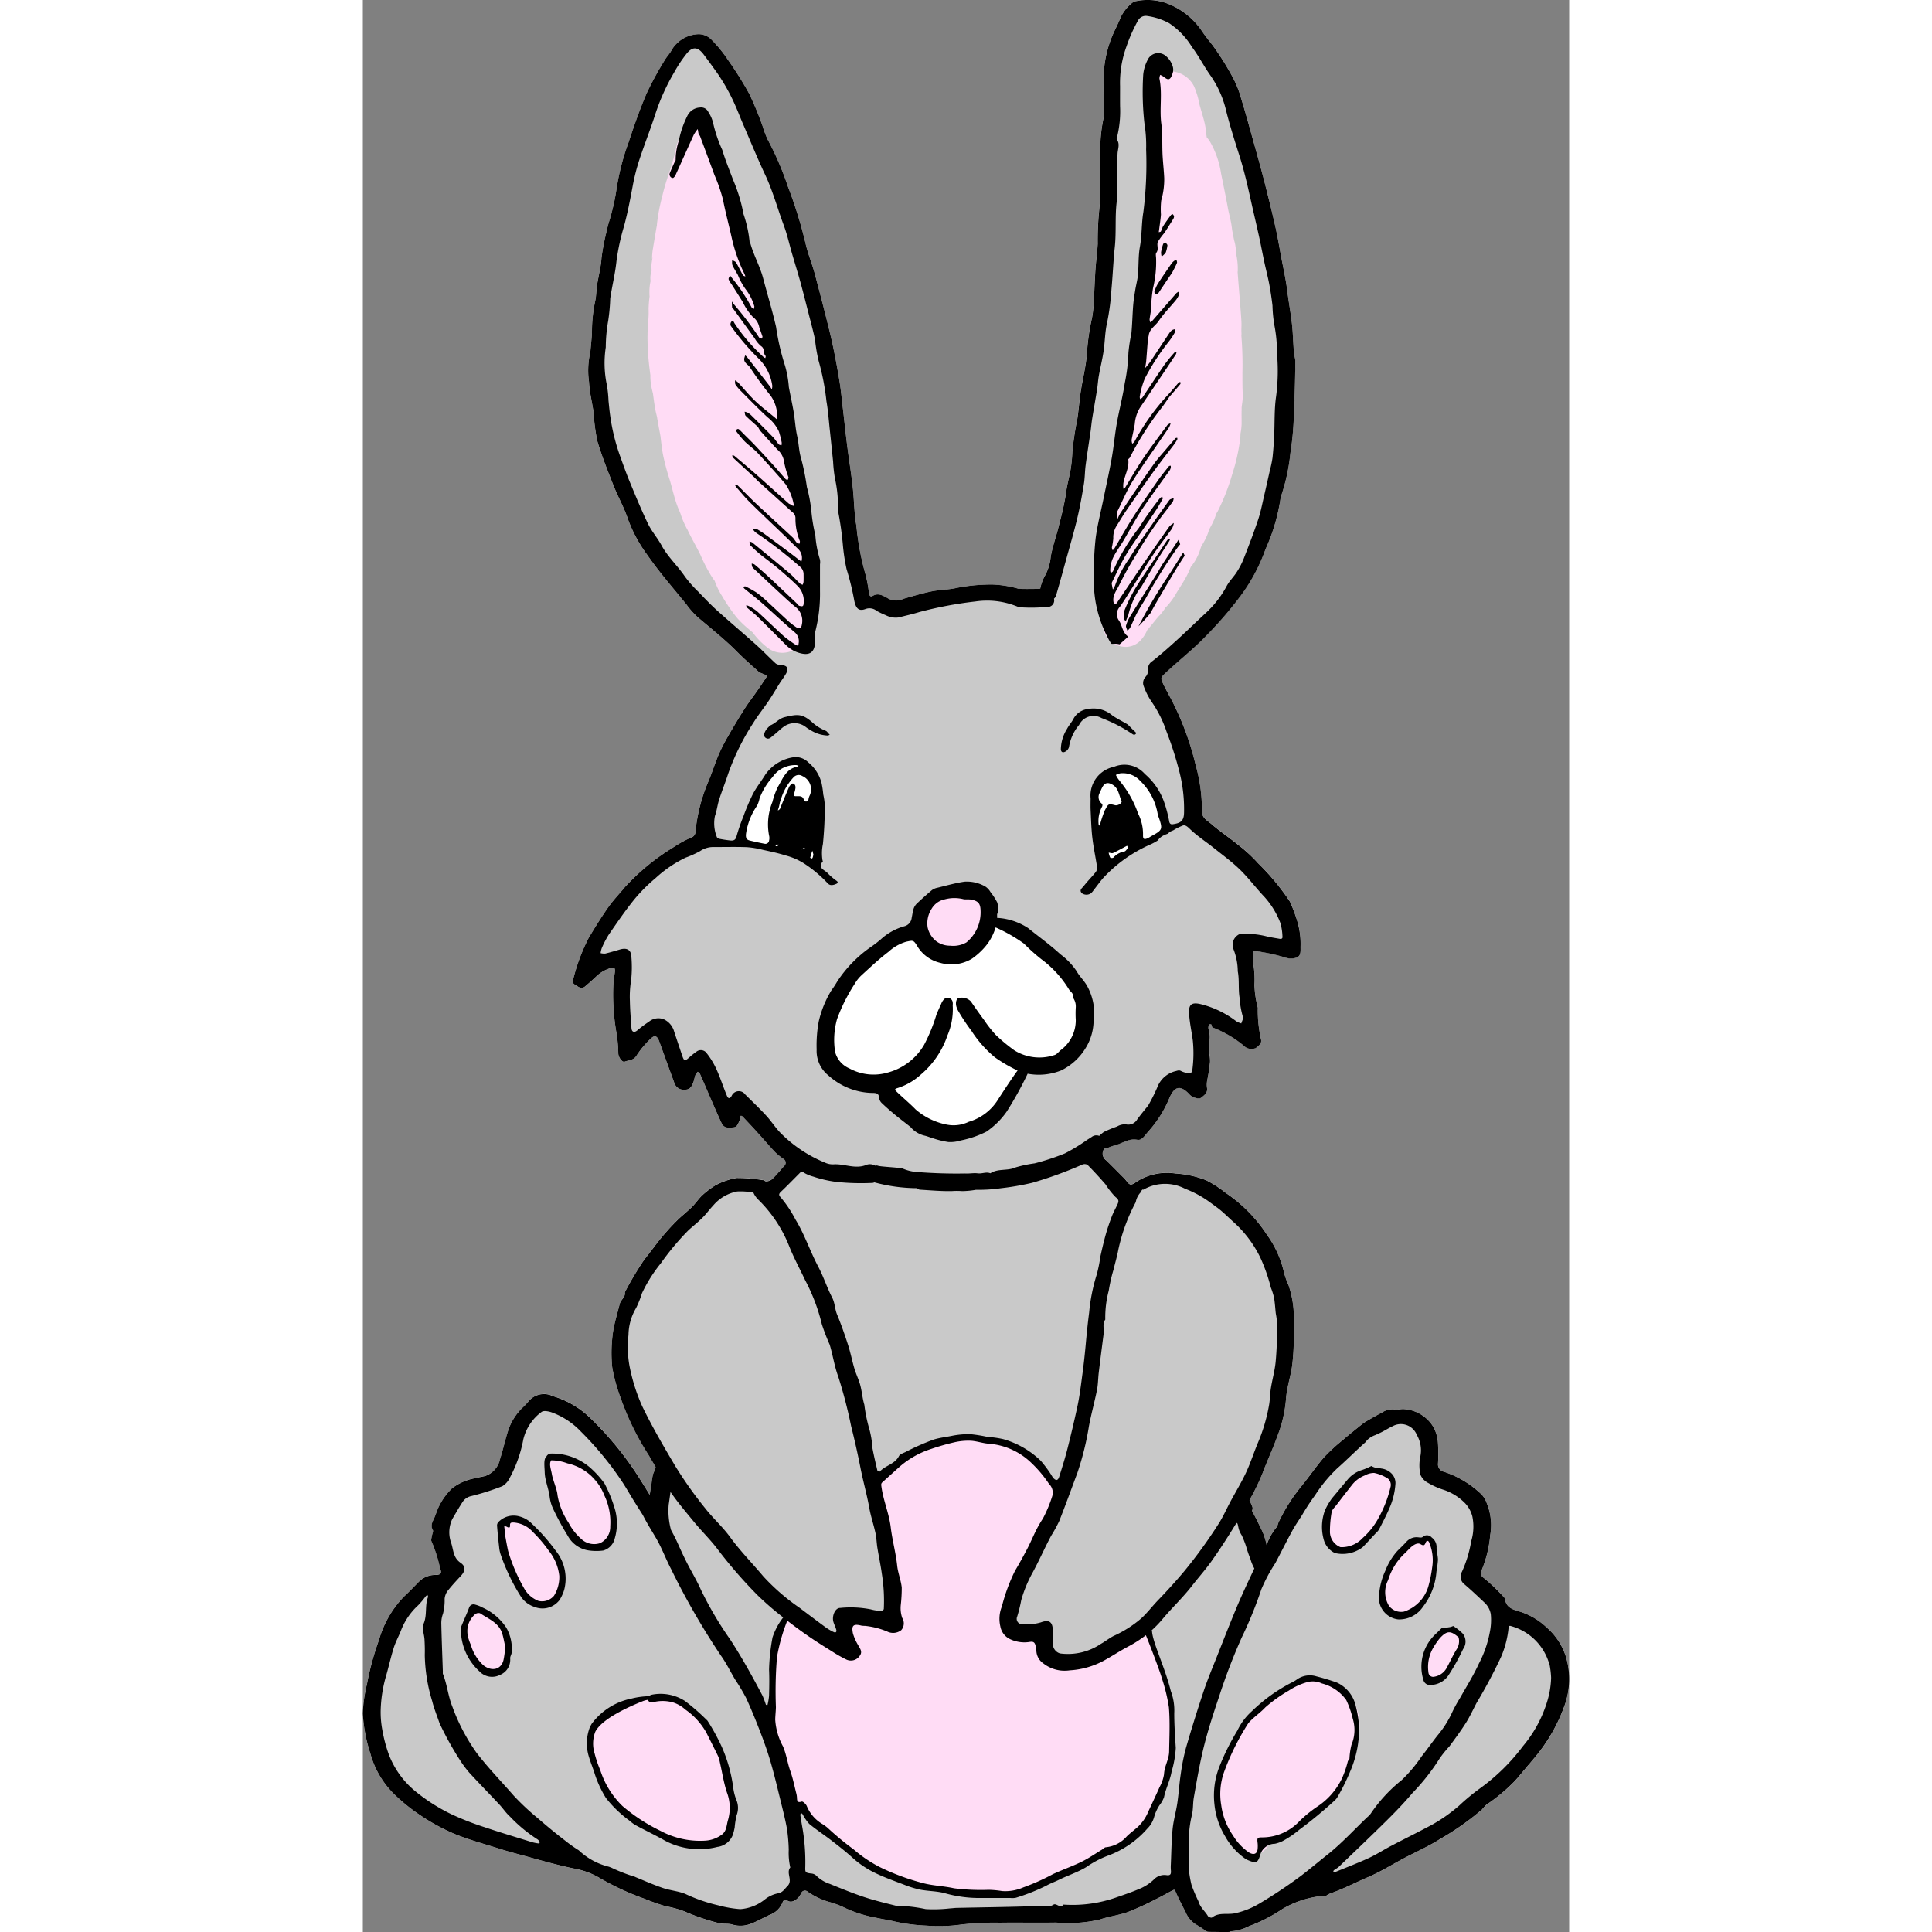 <svg xmlns="http://www.w3.org/2000/svg" width="100" height="100" viewBox="0 0 62.968 100.845"><rect x="0" y="0" width="62.968" height="100.845" fill="#808080" stroke="none"/><title>bunny-rabbit-1-front</title><g id="Layer_2" data-name="Layer 2"><g id="bunny-rabbit-1-front"><path id="void" d="M62.801,86.492a3.348,3.348,0,0,0-1.011-1.541,3.581,3.581,0,0,0-1.368-.818c-.332-.1-.771-.194-.801-.694a9.688,9.688,0,0,0-1.067-1.036c-.216-.157-.249-.265-.151-.455a6.183,6.183,0,0,0,.443-1.823,3.019,3.019,0,0,0-.184-1.668,1.236,1.236,0,0,0-.267-.448,5.167,5.167,0,0,0-1.952-1.182.404.404,0,0,1-.32-.455,7.996,7.996,0,0,0-.007-1.069,1.952,1.952,0,0,0-.227-.799,1.932,1.932,0,0,0-1.521-.948c-.184-.02-.352.048-.529.012a.995.995,0,0,0-.655.173c-.272.137-.536.292-.799.446a2.413,2.413,0,0,0-.298.211c-.321.26-.645.517-.957.788a9.374,9.374,0,0,0-.957.882c-.412.473-.762.998-1.16,1.483a9.313,9.313,0,0,0-1.207,1.897c-.045.095-.056.223-.126.287a2.94,2.94,0,0,0-.506.917,3.335,3.335,0,0,0-.321-.92c-.145-.299-.289-.589-.445-.881a.243.243,0,0,0,.009-.23c-.042-.1-.084-.21-.137-.313.013-.027.026-.054.039-.081a11.457,11.457,0,0,0,.652-1.357c.046-.151.114-.295.173-.442.198-.489.413-.971.591-1.467a6.845,6.845,0,0,0,.449-1.917c.035-.584.233-1.158.319-1.743a12.107,12.107,0,0,0,.09-1.332c.014-.413.001-.827.003-1.241a5.29,5.29,0,0,0-.275-1.64,4.304,4.304,0,0,1-.231-.63,5.415,5.415,0,0,0-.906-2.019,7.719,7.719,0,0,0-2.15-2.178,5.804,5.804,0,0,0-1.012-.655,5.189,5.189,0,0,0-1.604-.354,2.939,2.939,0,0,0-2.005.414c-.107.074-.255.183-.351.156-.117-.033-.198-.193-.296-.297-.049-.052-.101-.101-.151-.151-.272-.272-.542-.547-.818-.816a.427.427,0,0,1-.104-.594c.009-.015.016-.029.023-.044a.472.472,0,0,0,.271-.056c.035-.02.451-.141.487-.157.145-.063.291-.125.44-.178a.997.997,0,0,1,.526-.04c.227.036.376-.228.542-.414a6.122,6.122,0,0,0,1.103-1.73c.229-.555.525-.818,1.075-.216.139.153.485.256.603.159.154-.128.349-.25.3-.515a1.2,1.2,0,0,1,.01-.379,9.662,9.662,0,0,0,.148-.962c.012-.315-.09-.636-.064-.947a1.334,1.334,0,0,0-.006-.747c-.034-.072-.015-.241.036-.27.148-.087.097.116.171.154.046.024.097.04.145.061a5.769,5.769,0,0,1,1.568.967.571.571,0,0,0,.545.044c.126-.12.317-.213.266-.443a6.977,6.977,0,0,1-.172-1.555.446.446,0,0,0-.001-.128,5.093,5.093,0,0,1-.17-1.171,4.908,4.908,0,0,0-.073-1.166,1.949,1.949,0,0,1,.024-.623c.144.026.289.05.432.079a9.58,9.58,0,0,1,1.248.293.892.892,0,0,0,.484.022c.278-.067.303-.224.292-.568a4.11,4.11,0,0,0-.18-1.384,8.211,8.211,0,0,0-.379-.998,12.476,12.476,0,0,0-1.664-2.004,7.845,7.845,0,0,0-1.019-.941c-.464-.38-.967-.713-1.419-1.105-.207-.18-.506-.316-.489-.691a8.613,8.613,0,0,0-.329-2.385,14.951,14.951,0,0,0-1.123-3.13c-.173-.357-.376-.7-.547-1.058-.171-.356-.169-.368.096-.617.705-.664,1.474-1.256,2.142-1.962a20.057,20.057,0,0,0,1.669-1.919A9.285,9.285,0,0,0,47.116,28.663a9.865,9.865,0,0,0,.793-2.711,10.089,10.089,0,0,0,.506-2.313,15.304,15.304,0,0,0,.174-1.768c.048-.981.068-1.964.086-2.946.004-.187-.064-.375-.079-.564-.028-.359-.042-.721-.067-1.078-.047-.687-.184-1.355-.267-2.033-.063-.513-.165-1.014-.266-1.519-.121-.607-.215-1.22-.35-1.824-.183-.82-.386-1.635-.595-2.449-.189-.733-.394-1.462-.597-2.191-.196-.703-.387-1.408-.603-2.104a5.203,5.203,0,0,0-.45-1.138A14.91,14.91,0,0,0,44.353,2.359c-.187-.234-.376-.468-.543-.716A3.808,3.808,0,0,0,41.87.141,2.976,2.976,0,0,0,40.38.057a.448.448,0,0,0-.217.091,2.21,2.21,0,0,0-.612.772c-.104.271-.238.529-.36.793a5.874,5.874,0,0,0-.523,2.393c-.009.442-.002.884-.002,1.326a3.753,3.753,0,0,1-.009.769,7.721,7.721,0,0,0-.164,1.728c.006.556.001,1.112.001,1.711a13.209,13.209,0,0,1-.07,1.465,15.652,15.652,0,0,0-.065,1.619c-.025.459-.089.916-.12,1.375-.038.572-.054,1.146-.09,1.718a5.7,5.7,0,0,1-.087.777,11.618,11.618,0,0,0-.256,1.691,7.508,7.508,0,0,1-.092.818c-.074.452-.176.9-.244,1.352-.071.473-.105.953-.177,1.426A16.254,16.254,0,0,0,37.038,23.572a7.874,7.874,0,0,1-.087.906c-.07.423-.2.839-.245,1.264a14.472,14.472,0,0,1-.345,1.571c-.126.587-.347,1.147-.454,1.743a2.575,2.575,0,0,1-.296.988,2.285,2.285,0,0,0-.255.694c-.363.002-1.019.016-1.151-.01a5.587,5.587,0,0,0-1.327-.214,9.394,9.394,0,0,0-1.856.17c-.436.104-.897.098-1.337.187-.494.101-.979.25-1.465.386a.868.868,0,0,1-.862-.053c-.244-.129-.47-.265-.755-.089-.081.049-.154.006-.184-.138a6.8,6.8,0,0,0-.182-.993,14.03,14.03,0,0,1-.475-2.537c-.112-.619-.116-1.262-.18-1.895-.067-.667-.173-1.326-.263-1.99-.099-.733-.173-1.469-.26-2.204-.056-.476-.098-.953-.175-1.426-.1-.625-.216-1.248-.347-1.867-.125-.587-.274-1.169-.421-1.751-.166-.658-.34-1.314-.512-1.97-.145-.55-.37-1.083-.495-1.631a23.296,23.296,0,0,0-.917-2.962,15.976,15.976,0,0,0-1.064-2.469,5.255,5.255,0,0,1-.264-.703,17.306,17.306,0,0,0-.695-1.679,18.411,18.411,0,0,0-1.107-1.766,6.967,6.967,0,0,0-.856-1.052A.944.944,0,0,0,17.535,1.788a1.696,1.696,0,0,0-1.407.815c-.103.203-.273.37-.386.569a17.328,17.328,0,0,0-.929,1.711c-.357.836-.658,1.698-.943,2.561a12.501,12.501,0,0,0-.627,2.438,10.79,10.79,0,0,1-.252,1.22c-.073.31-.194.61-.249.923a12.239,12.239,0,0,0-.282,1.429c-.027.482-.161.958-.235,1.438-.042.271-.034.552-.093.819a7.66,7.66,0,0,0-.17,1.556c-.006.359-.053.718-.082,1.077a.351.351,0,0,1-.013.08,4.188,4.188,0,0,0-.059,1.51c.024.538.165,1.07.241,1.606a10.308,10.308,0,0,0,.188,1.465c.234.795.545,1.569.851,2.341.233.588.552,1.144.749,1.743a7.494,7.494,0,0,0,1.019,1.885c.622.901,1.353,1.726,2.041,2.581a4.517,4.517,0,0,0,.542.621c.708.607,1.444,1.181,2.101,1.847.354.36.738.69,1.113,1.03a.647.647,0,0,0,.175.092c.096.043.194.081.292.122-.059.089-.116.179-.175.267-.12.178-.24.357-.363.534-.217.31-.451.609-.653.928q-.461.725-.886,1.472a8.805,8.805,0,0,0-.482.956c-.199.473-.347.969-.554,1.439a8.939,8.939,0,0,0-.643,2.556.311.311,0,0,1-.22.296,6.153,6.153,0,0,0-.973.54,11.571,11.571,0,0,0-2.484,2.047c-.29.352-.609.682-.871,1.053-.362.514-.691,1.051-1.017,1.588a9.996,9.996,0,0,0-.79,2.07c-.061.181-.088.296.062.382.157.089.324.267.531.092.212-.181.424-.365.623-.56a1.838,1.838,0,0,1,.695-.392c.208-.076.249-.005.241.153-.01.203-.076.404-.077.606a11.447,11.447,0,0,0,.159,2.626,7.463,7.463,0,0,1,.094,1.075c.016.201.208.469.334.418.211-.086.464-.057.62-.324a4.738,4.738,0,0,1,.718-.858c.22-.227.357-.176.468.133q.384,1.061.769,2.12a.526.526,0,0,0,.466.395c.291.011.409-.061.528-.355.054-.134.073-.283.123-.42a.681.681,0,0,1,.122-.164c.04.038.098.069.118.116.208.47.407.943.613,1.415.169.387.336.774.515,1.155.131.281.399.239.631.214.191-.021.236-.219.307-.368.016-.035-.002-.085.003-.127.015-.134.095-.13.166-.056q.436.458.86.927c.282.31.551.63.84.934a3.521,3.521,0,0,0,.415.335.232.232,0,0,1,.03.388c-.207.227-.398.471-.623.678-.085.078-.299.145-.361.096a.343.343,0,0,0-.034-.024c-.007-.016-.027-.025-.065-.027h-.001a.143.143,0,0,0-.042-.003,8.153,8.153,0,0,0-1.345-.108,3.694,3.694,0,0,0-1.099.379,4.694,4.694,0,0,0-.683.515c-.2.186-.352.424-.547.617-.258.255-.55.475-.805.732-.286.287-.558.589-.817.901-.296.358-.559.742-.856,1.099a17.1,17.1,0,0,0-1.023,1.717c.04.259-.214.385-.271.617-.122.494-.277.972-.352,1.485a7.69,7.69,0,0,0-.04,1.806,8.953,8.953,0,0,0,.44,1.607,14.198,14.198,0,0,0,1.484,3.022c.111.197.228.391.344.586a2.363,2.363,0,0,1-.13.358,3.308,3.308,0,0,0-.085.507c-.029.157-.053.312-.077.47-.005.039-.014.078-.023.115-.394-.641-.784-1.284-1.239-1.889a17.179,17.179,0,0,0-1.873-2.128,4.706,4.706,0,0,0-1.933-1.126,1.045,1.045,0,0,0-1.304.308,4.154,4.154,0,0,1-.329.335,3.024,3.024,0,0,0-.683,1.086c-.166.504-.275,1.026-.438,1.531a1.189,1.189,0,0,1-.776.903c-.18.05-.369.068-.548.123a2.711,2.711,0,0,0-1.187.525,3.353,3.353,0,0,0-.737,1.058c-.062.145-.111.297-.171.443-.089.214-.241.409-.094.669.041.072-.032.206-.048.313-.013.095-.06.219-.02.282a7.331,7.331,0,0,1,.444,1.401c.108.264.048.344-.233.354a1.188,1.188,0,0,0-.848.33c-.27.271-.533.55-.813.81A5.384,5.384,0,0,0,.846,85.597a15.035,15.035,0,0,0-.629,2.311,7.455,7.455,0,0,0-.216,1.525,8.088,8.088,0,0,0,.394,2.096,4.696,4.696,0,0,0,1.224,2.101A9.5,9.5,0,0,0,2.995,94.747a10.683,10.683,0,0,0,1.777.972c.768.316,1.577.531,2.371.783.532.17,1.075.305,1.612.456.744.208,1.487.412,2.242.57a4.02,4.02,0,0,1,1.408.523,13.713,13.713,0,0,0,2.301,1.061c.352.148.716.272,1.081.384a5.661,5.661,0,0,1,.998.274,11.372,11.372,0,0,0,1.725.594c.261.091.531.019.775.093a1.465,1.465,0,0,0,.989-.049c.341-.125.641-.315.967-.457a1.133,1.133,0,0,0,.655-.62c.056-.137.105-.208.303-.105.205.107.421-.048.575-.223a1.09,1.09,0,0,0,.122-.205.206.206,0,0,1,.324-.059,3.789,3.789,0,0,0,1.146.543,4.434,4.434,0,0,1,.812.309,6.631,6.631,0,0,0,1.629.512c.316.071.642.115.95.191a9.175,9.175,0,0,0,1.656.216,8.408,8.408,0,0,0,1.806-.052,14.78,14.78,0,0,1,2.016-.099c.984-.014,1.968.01,2.952-.007a7.293,7.293,0,0,0,2.285-.16c.478-.162.991-.221,1.465-.392a14.928,14.928,0,0,0,1.438-.658c.31-.15.608-.324.914-.48.108-.056.114.02.153.109.153.351.33.691.506,1.031a1.393,1.393,0,0,0,.566.664,4,4,0,0,1,.489.323.858.858,0,0,1,.094.042l.025.001c.066.004.131.005.197.007.092.002.184.001.275.002.213.003.429.006.643.001a.325.325,0,0,1,.147-.042,2.4,2.4,0,0,0,.881-.263,8.254,8.254,0,0,0,1.662-.842c.055-.037.103-.067.148-.092a5.052,5.052,0,0,1,2.22-.656.93.93,0,0,1,.225-.122c.676-.233,1.306-.569,1.96-.848.686-.292,1.309-.694,1.967-1.036.599-.311,1.218-.588,1.788-.952a14.039,14.039,0,0,0,2.186-1.54,2.48,2.48,0,0,1,.232-.252,9.349,9.349,0,0,0,1.433-1.185c.182-.19.347-.397.516-.598.284-.338.575-.671.845-1.02a8.703,8.703,0,0,0,1.243-2.266A4.069,4.069,0,0,0,62.801,86.492Z" style="fill:#fff"/><path id="fill5" d="M62.801,86.492a3.348,3.348,0,0,0-1.011-1.541,3.581,3.581,0,0,0-1.368-.818c-.332-.1-.771-.194-.801-.694a9.688,9.688,0,0,0-1.067-1.036c-.216-.157-.249-.265-.151-.455a6.183,6.183,0,0,0,.443-1.823,3.019,3.019,0,0,0-.184-1.668,1.236,1.236,0,0,0-.267-.448,5.167,5.167,0,0,0-1.952-1.182.404.404,0,0,1-.32-.455,7.996,7.996,0,0,0-.007-1.069,1.952,1.952,0,0,0-.227-.799,1.932,1.932,0,0,0-1.521-.948c-.184-.02-.352.048-.529.012a.995.995,0,0,0-.655.173c-.272.137-.536.292-.799.446a2.413,2.413,0,0,0-.298.211c-.321.26-.645.517-.957.788a9.374,9.374,0,0,0-.957.882c-.412.473-.762.998-1.16,1.483a9.313,9.313,0,0,0-1.207,1.897c-.045.095-.056.223-.126.287a2.94,2.94,0,0,0-.506.917,3.335,3.335,0,0,0-.321-.92c-.145-.299-.289-.589-.445-.881a.243.243,0,0,0,.009-.23c-.042-.1-.084-.21-.137-.313.013-.027.026-.054.039-.081a11.457,11.457,0,0,0,.652-1.357c.046-.151.114-.295.173-.442.198-.489.413-.971.591-1.467a6.845,6.845,0,0,0,.449-1.917c.035-.584.233-1.158.319-1.743a12.107,12.107,0,0,0,.09-1.332c.014-.413.001-.827.003-1.241a5.29,5.29,0,0,0-.275-1.64,4.304,4.304,0,0,1-.231-.63,5.415,5.415,0,0,0-.906-2.019,7.719,7.719,0,0,0-2.15-2.178,5.804,5.804,0,0,0-1.012-.655,5.189,5.189,0,0,0-1.604-.354,2.939,2.939,0,0,0-2.005.414c-.107.074-.255.183-.351.156-.117-.033-.198-.193-.296-.297-.049-.052-.101-.101-.151-.151-.272-.272-.542-.547-.818-.816a.427.427,0,0,1-.104-.594c.009-.015.016-.029.023-.044a.472.472,0,0,0,.271-.056c.035-.02.451-.141.487-.157.145-.063.291-.125.44-.178a.997.997,0,0,1,.526-.04c.227.036.376-.228.542-.414a6.122,6.122,0,0,0,1.103-1.73c.229-.555.525-.818,1.075-.216.139.153.485.256.603.159.154-.128.349-.25.3-.515a1.2,1.2,0,0,1,.01-.379,9.662,9.662,0,0,0,.148-.962c.012-.315-.09-.636-.064-.947a1.334,1.334,0,0,0-.006-.747c-.034-.072-.015-.241.036-.27.148-.087.097.116.171.154.046.024.097.04.145.061a5.769,5.769,0,0,1,1.568.967.571.571,0,0,0,.545.044c.126-.12.317-.213.266-.443a6.977,6.977,0,0,1-.172-1.555.446.446,0,0,0-.001-.128,5.093,5.093,0,0,1-.17-1.171,4.908,4.908,0,0,0-.073-1.166,1.949,1.949,0,0,1,.024-.623c.144.026.289.05.432.079a9.58,9.58,0,0,1,1.248.293.892.892,0,0,0,.484.022c.278-.067.303-.224.292-.568a4.11,4.11,0,0,0-.18-1.384,8.211,8.211,0,0,0-.379-.998,12.476,12.476,0,0,0-1.664-2.004,7.845,7.845,0,0,0-1.019-.941c-.464-.38-.967-.713-1.419-1.105-.207-.18-.506-.316-.489-.691a8.613,8.613,0,0,0-.329-2.385,14.951,14.951,0,0,0-1.123-3.13c-.173-.357-.376-.7-.547-1.058-.171-.356-.169-.368.096-.617.705-.664,1.474-1.256,2.142-1.962a20.057,20.057,0,0,0,1.669-1.919A9.285,9.285,0,0,0,47.116,28.663a9.865,9.865,0,0,0,.793-2.711,10.089,10.089,0,0,0,.506-2.313,15.304,15.304,0,0,0,.174-1.768c.048-.981.068-1.964.086-2.946.004-.187-.064-.375-.079-.564-.028-.359-.042-.721-.067-1.078-.047-.687-.184-1.355-.267-2.033-.063-.513-.165-1.014-.266-1.519-.121-.607-.215-1.22-.35-1.824-.183-.82-.386-1.635-.595-2.449-.189-.733-.394-1.462-.597-2.191-.196-.703-.387-1.408-.603-2.104a5.203,5.203,0,0,0-.45-1.138A14.91,14.91,0,0,0,44.353,2.359c-.187-.234-.376-.468-.543-.716A3.808,3.808,0,0,0,41.87.141,2.976,2.976,0,0,0,40.38.057a.448.448,0,0,0-.217.091,2.21,2.21,0,0,0-.612.772c-.104.271-.238.529-.36.793a5.874,5.874,0,0,0-.523,2.393c-.009.442-.002.884-.002,1.326a3.753,3.753,0,0,1-.009.769,7.721,7.721,0,0,0-.164,1.728c.006.556.001,1.112.001,1.711a13.209,13.209,0,0,1-.07,1.465,15.652,15.652,0,0,0-.065,1.619c-.025.459-.089.916-.12,1.375-.038.572-.054,1.146-.09,1.718a5.7,5.7,0,0,1-.087.777,11.618,11.618,0,0,0-.256,1.691,7.508,7.508,0,0,1-.092.818c-.074.452-.176.9-.244,1.352-.071.473-.105.953-.177,1.426A16.254,16.254,0,0,0,37.038,23.572a7.874,7.874,0,0,1-.087.906c-.07.423-.2.839-.245,1.264a14.472,14.472,0,0,1-.345,1.571c-.126.587-.347,1.147-.454,1.743a2.575,2.575,0,0,1-.296.988,2.285,2.285,0,0,0-.255.694c-.363.002-1.019.016-1.151-.01a5.587,5.587,0,0,0-1.327-.214,9.394,9.394,0,0,0-1.856.17c-.436.104-.897.098-1.337.187-.494.101-.979.25-1.465.386a.868.868,0,0,1-.862-.053c-.244-.129-.47-.265-.755-.089-.081.049-.154.006-.184-.138a6.8,6.8,0,0,0-.182-.993,14.03,14.03,0,0,1-.475-2.537c-.112-.619-.116-1.262-.18-1.895-.067-.667-.173-1.326-.263-1.99-.099-.733-.173-1.469-.26-2.204-.056-.476-.098-.953-.175-1.426-.1-.625-.216-1.248-.347-1.867-.125-.587-.274-1.169-.421-1.751-.166-.658-.34-1.314-.512-1.97-.145-.55-.37-1.083-.495-1.631a23.296,23.296,0,0,0-.917-2.962,15.976,15.976,0,0,0-1.064-2.469,5.255,5.255,0,0,1-.264-.703,17.306,17.306,0,0,0-.695-1.679,18.411,18.411,0,0,0-1.107-1.766,6.967,6.967,0,0,0-.856-1.052A.944.944,0,0,0,17.535,1.788a1.696,1.696,0,0,0-1.407.815c-.103.203-.273.37-.386.569a17.328,17.328,0,0,0-.929,1.711c-.357.836-.658,1.698-.943,2.561a12.501,12.501,0,0,0-.627,2.438,10.79,10.79,0,0,1-.252,1.22c-.073.31-.194.61-.249.923a12.239,12.239,0,0,0-.282,1.429c-.027.482-.161.958-.235,1.438-.042.271-.034.552-.093.819a7.66,7.66,0,0,0-.17,1.556c-.006.359-.053.718-.082,1.077a.351.351,0,0,1-.013.08,4.188,4.188,0,0,0-.059,1.51c.024.538.165,1.07.241,1.606a10.308,10.308,0,0,0,.188,1.465c.234.795.545,1.569.851,2.341.233.588.552,1.144.749,1.743a7.494,7.494,0,0,0,1.019,1.885c.622.901,1.353,1.726,2.041,2.581a4.517,4.517,0,0,0,.542.621c.708.607,1.444,1.181,2.101,1.847.354.36.738.69,1.113,1.03a.647.647,0,0,0,.175.092c.096.043.194.081.292.122-.059.089-.116.179-.175.267-.12.178-.24.357-.363.534-.217.31-.451.609-.653.928q-.461.725-.886,1.472a8.805,8.805,0,0,0-.482.956c-.199.473-.347.969-.554,1.439a8.939,8.939,0,0,0-.643,2.556.311.311,0,0,1-.22.296,6.153,6.153,0,0,0-.973.54,11.571,11.571,0,0,0-2.484,2.047c-.29.352-.609.682-.871,1.053-.362.514-.691,1.051-1.017,1.588a9.996,9.996,0,0,0-.79,2.07c-.061.181-.088.296.062.382.157.089.324.267.531.092.212-.181.424-.365.623-.56a1.838,1.838,0,0,1,.695-.392c.208-.076.249-.005.241.153-.01.203-.076.404-.077.606a11.447,11.447,0,0,0,.159,2.626,7.463,7.463,0,0,1,.094,1.075c.016.201.208.469.334.418.211-.086.464-.057.62-.324a4.738,4.738,0,0,1,.718-.858c.22-.227.357-.176.468.133q.384,1.061.769,2.12a.526.526,0,0,0,.466.395c.291.011.409-.061.528-.355.054-.134.073-.283.123-.42a.681.681,0,0,1,.122-.164c.04.038.098.069.118.116.208.47.407.943.613,1.415.169.387.336.774.515,1.155.131.281.399.239.631.214.191-.021.236-.219.307-.368.016-.035-.002-.085.003-.127.015-.134.095-.13.166-.056q.436.458.86.927c.282.31.551.63.84.934a3.521,3.521,0,0,0,.415.335.232.232,0,0,1,.03.388c-.207.227-.398.471-.623.678-.085.078-.299.145-.361.096a.343.343,0,0,0-.034-.024c-.007-.016-.027-.025-.065-.027h-.001a.143.143,0,0,0-.042-.003,8.153,8.153,0,0,0-1.345-.108,3.694,3.694,0,0,0-1.099.379,4.694,4.694,0,0,0-.683.515c-.2.186-.352.424-.547.617-.258.255-.55.475-.805.732-.286.287-.558.589-.817.901-.296.358-.559.742-.856,1.099a17.1,17.1,0,0,0-1.023,1.717c.04.259-.214.385-.271.617-.122.494-.277.972-.352,1.485a7.69,7.69,0,0,0-.04,1.806,8.953,8.953,0,0,0,.44,1.607,14.198,14.198,0,0,0,1.484,3.022c.111.197.228.391.344.586a2.363,2.363,0,0,1-.13.358,3.308,3.308,0,0,0-.085.507c-.029.157-.053.312-.077.47-.005.039-.014.078-.023.115-.394-.641-.784-1.284-1.239-1.889a17.179,17.179,0,0,0-1.873-2.128,4.706,4.706,0,0,0-1.933-1.126,1.045,1.045,0,0,0-1.304.308,4.154,4.154,0,0,1-.329.335,3.024,3.024,0,0,0-.683,1.086c-.166.504-.275,1.026-.438,1.531a1.189,1.189,0,0,1-.776.903c-.18.05-.369.068-.548.123a2.711,2.711,0,0,0-1.187.525,3.353,3.353,0,0,0-.737,1.058c-.062.145-.111.297-.171.443-.089.214-.241.409-.094.669.041.072-.032.206-.048.313-.013.095-.06.219-.02.282a7.331,7.331,0,0,1,.444,1.401c.108.264.048.344-.233.354a1.188,1.188,0,0,0-.848.33c-.27.271-.533.55-.813.81A5.384,5.384,0,0,0,.846,85.597a15.035,15.035,0,0,0-.629,2.311,7.455,7.455,0,0,0-.216,1.525,8.088,8.088,0,0,0,.394,2.096,4.696,4.696,0,0,0,1.224,2.101A9.5,9.5,0,0,0,2.995,94.747a10.683,10.683,0,0,0,1.777.972c.768.316,1.577.531,2.371.783.532.17,1.075.305,1.612.456.744.208,1.487.412,2.242.57a4.02,4.02,0,0,1,1.408.523,13.713,13.713,0,0,0,2.301,1.061c.352.148.716.272,1.081.384a5.661,5.661,0,0,1,.998.274,11.372,11.372,0,0,0,1.725.594c.261.091.531.019.775.093a1.465,1.465,0,0,0,.989-.049c.341-.125.641-.315.967-.457a1.133,1.133,0,0,0,.655-.62c.056-.137.105-.208.303-.105.205.107.421-.048.575-.223a1.09,1.09,0,0,0,.122-.205.206.206,0,0,1,.324-.059,3.789,3.789,0,0,0,1.146.543,4.434,4.434,0,0,1,.812.309,6.631,6.631,0,0,0,1.629.512c.316.071.642.115.95.191a9.175,9.175,0,0,0,1.656.216,8.408,8.408,0,0,0,1.806-.052,14.78,14.78,0,0,1,2.016-.099c.984-.014,1.968.01,2.952-.007a7.293,7.293,0,0,0,2.285-.16c.478-.162.991-.221,1.465-.392a14.928,14.928,0,0,0,1.438-.658c.31-.15.608-.324.914-.48.108-.056.114.02.153.109.153.351.33.691.506,1.031a1.393,1.393,0,0,0,.566.664,4,4,0,0,1,.489.323.858.858,0,0,1,.094.042l.025.001c.066.004.131.005.197.007.092.002.184.001.275.002.213.003.429.006.643.001a.325.325,0,0,1,.147-.042,2.4,2.4,0,0,0,.881-.263,8.254,8.254,0,0,0,1.662-.842c.055-.037.103-.067.148-.092a5.052,5.052,0,0,1,2.22-.656.93.93,0,0,1,.225-.122c.676-.233,1.306-.569,1.96-.848.686-.292,1.309-.694,1.967-1.036.599-.311,1.218-.588,1.788-.952a14.039,14.039,0,0,0,2.186-1.54,2.48,2.48,0,0,1,.232-.252,9.349,9.349,0,0,0,1.433-1.185c.182-.19.347-.397.516-.598.284-.338.575-.671.845-1.02a8.703,8.703,0,0,0,1.243-2.266A4.069,4.069,0,0,0,62.801,86.492Z" style="fill:#c9c9c9"/><path id="fill4" d="M23.979,43.59a.388.388,0,0,1-.28.354.758.758,0,0,1-.051.113,1.661,1.661,0,0,1,.087.507c.027.215-.214.32-.383.292a5.216,5.216,0,0,1-.714-.209c-.324-.103-.655-.183-.979-.283a3.915,3.915,0,0,0-.391-.07c-.151-.031-.282-.114-.435-.135-.303-.041-.597-.068-.899-.128a.289.289,0,0,1-.106-.513.338.338,0,0,1-.068-.306,2.187,2.187,0,0,1,.232-.525c.106-.207.208-.414.321-.617a3.296,3.296,0,0,1,1.259-2.02,1.494,1.494,0,0,1,1.31-.292c.404.086.601.566.719.944a.279.279,0,0,1,.084.158c.012.061.024.122.035.183a2.201,2.201,0,0,1,.146.415,4.16,4.16,0,0,1,.032.811A9.919,9.919,0,0,1,23.979,43.59Zm17.873-.278a1.568,1.568,0,0,1-.602.418c-.526.283-1.069.564-1.615.814a.363.363,0,0,1-.055.02,2.141,2.141,0,0,0-.319.304c-.167.207-.419.072-.485-.13-.406.03-.54-.443-.392-.795a.854.854,0,0,1,.176-.258.288.288,0,0,1-.349-.186,1.66,1.66,0,0,1-.045-.593c-.015-.288-.028-.572-.028-.861 0-.386-.054-1.015.238-1.318a.282.282,0,0,1,.268-.079.34.34,0,0,1,.214-.097.298.298,0,0,1,.294-.259.42.42,0,0,1,.07.003.35.35,0,0,1,.314-.13c.033.005.065.011.098.019a1.22,1.22,0,0,1,.934.168,2.913,2.913,0,0,1,.759,1.002c.083.166.152.342.227.512.02.044.038.089.057.133a3.197,3.197,0,0,1,.314.445.325.325,0,0,1-.008.315A.476.476,0,0,1,41.852,43.312Z" style="fill:#fff"/><path id="fill3" d="M37.099,51.079a12.73,12.73,0,0,0-1.026-.836c-.289-.259-.558-.54-.862-.779-.322-.253-.649-.503-.983-.742-.283-.203-.786-.579-1.16-.487-.362.089-.465.544-.717.782a4.753,4.753,0,0,1-1.107.757,1.612,1.612,0,0,1-.618.229,1.434,1.434,0,0,1-.716-.168,2.297,2.297,0,0,1-.592-.396c-.041-.037-.079-.076-.115-.116a.452.452,0,0,0-.468-.482,2.436,2.436,0,0,0-1.483.866,3.622,3.622,0,0,1-.598.365,2.297,2.297,0,0,0-.632.622,7.693,7.693,0,0,0-.498.794c-.108.19-.238.562-.326.662a1.8,1.8,0,0,0-.44.691,5.816,5.816,0,0,0-.185.9,2.898,2.898,0,0,0,.087,1.76,2.119,2.119,0,0,0,1.36.957,3.468,3.468,0,0,0,1.047.161.457.457,0,0,0,.288.219c.068.012.135.022.203.029a1.626,1.626,0,0,0,.3.423c.155.185.297.388.457.567a3.184,3.184,0,0,0,1.004.821,4.794,4.794,0,0,0,1.479.403,1.875,1.875,0,0,0,1.353-.2,4.571,4.571,0,0,0,1.047-1.089,9.312,9.312,0,0,0,.836-1.314,2.718,2.718,0,0,0,.276-.504.525.525,0,0,0-.01-.306c.068.032.137.063.206.091a.614.614,0,0,0,.695-.081,1.493,1.493,0,0,0,.243.026,1.008,1.008,0,0,0,.569-.242,3.159,3.159,0,0,0,.857-.665,2.216,2.216,0,0,0,.358-.857.593.593,0,0,0,.191-.382,4.65,4.65,0,0,0,.079-.78c.022-.16.043-.32.053-.482A1.595,1.595,0,0,0,37.099,51.079Z" style="fill:#fff"/><path id="fill2" d="M42.311,91.008a2.57,2.57,0,0,1-.178.745,6.087,6.087,0,0,0-.22.71A7.125,7.125,0,0,1,41.338,94.01c-.051.093-.106.183-.163.272a.535.535,0,0,1-.018.203,3.19,3.19,0,0,1-.732,1.222,3.601,3.601,0,0,1-1.206.749c-.22.102-.474.109-.685.214-.227.113-.426.272-.666.375-.028.012-.056.023-.085.035a4.765,4.765,0,0,1-1.261.778c-.198.095-.389.202-.591.289a6.019,6.019,0,0,1-.588.203,1.235,1.235,0,0,1-.53.422,1.217,1.217,0,0,1-.401.054,1.863,1.863,0,0,0-.471.09,2.307,2.307,0,0,1-.832-.027c-.3-.03-.605.031-.909-.007-.547-.068-1.095-.179-1.636-.239a3.518,3.518,0,0,1-.75-.185,3.861,3.861,0,0,1-.905-.123,3.922,3.922,0,0,1-1.161-.451q-.125-.072-.252-.141c-.394.157-.713-.096-1.006-.364-.073-.066-.147-.13-.221-.194-.456.011-.809-.426-1.157-.685-.393-.292-.735-.644-1.099-.97a4.264,4.264,0,0,1-.634-.606,4.2,4.2,0,0,0-.36-.512c-.151-.15-.354-.206-.499-.372a1.876,1.876,0,0,1-.201-.284,2.411,2.411,0,0,1-.264-.518,7.62,7.62,0,0,1-.347-1.32c-.085-.439-.121-.883-.19-1.324a6.032,6.032,0,0,1-.102-.66,5.579,5.579,0,0,1,.037-.582c.05-.814-.137-1.617-.046-2.434a7.322,7.322,0,0,1,.221-1.289c.103-.347.239-.681.34-1.029a.485.485,0,0,1,.935.258l-.021.07a.954.954,0,0,1,.196.078c.216.118.408.278.626.397.222.122.448.229.68.331.252.111.489.242.734.369.071.037.193.115.321.182-.037-.105-.073-.204-.084-.242a2.832,2.832,0,0,1-.106-.572.861.861,0,0,1,.631-.977,2.226,2.226,0,0,1,1.33.15c.177.065.353.124.534.176a1.863,1.863,0,0,0,.324.079,2.318,2.318,0,0,1-.071-.503c-.023-.175-.06-.348-.085-.522a11.124,11.124,0,0,1-.056-1.181,10.835,10.835,0,0,0-.364-2.013c-.157-.692-.378-1.37-.566-2.054a1.845,1.845,0,0,1-.09-1.074A1.115,1.115,0,0,1,27.112,77.134a.449.449,0,0,1,.144-.316c.182-.18.405-.325.604-.487a4.609,4.609,0,0,1,.743-.512,5.68,5.68,0,0,1,1.321-.553c1.93-.454,4.331-.109,5.653,1.509a2.659,2.659,0,0,1,.505,1.141,2.226,2.226,0,0,1-.245,1.481c-.204.431-.462.834-.675,1.26a3.047,3.047,0,0,1-.327.513.515.515,0,0,1-.012.169,19.464,19.464,0,0,1-.777,2.237,7.106,7.106,0,0,0-.333,1.085q-.013.114-.027.228a2.124,2.124,0,0,1,.123.177c.068.109.135.272.264.328a1.335,1.335,0,0,0,.524-.004,3.68,3.68,0,0,1,.523.017.559.559,0,0,1,.509.376,2.629,2.629,0,0,0,.143.533,1.587,1.587,0,0,0,1.821.448.549.549,0,0,1,.403-.22,3.843,3.843,0,0,0,.743-.211A4.482,4.482,0,0,0,39.435,86.042c.205-.106.4-.228.597-.346a1.096,1.096,0,0,0,.202-.123.555.555,0,0,0,.067-.081c.147-.495.995-.379.944.157l-.003.026a8.952,8.952,0,0,0,.298.93c.125.367.221.734.321,1.111a6.838,6.838,0,0,1,.311,1.65.547.547,0,0,1,.034.078,3.706,3.706,0,0,1,.067.647A3.882,3.882,0,0,1,42.311,91.008ZM38.805,27.459c.006-.058.015-.164,0,0ZM45.926,20.807c-.008.135-.031.269-.048.404-.027.218-.004.076-.001.034-.015.29-.005.579-.006.869a2.97,2.97,0,0,1-.055.495l0-.001c-.004.002-.009.191-.012.22a9.725,9.725,0,0,1-.42,1.915,11.258,11.258,0,0,1-.707,1.838,1.929,1.929,0,0,1-.126.226l-.008.011-.003.013a2.906,2.906,0,0,1-.21.517c-.048.098-.103.192-.152.289-.005.018-.026.072-.032.093a2.542,2.542,0,0,1-.144.361c-.062.133-.135.255-.209.382-.01.018-.02.035-.03.053a.621.621,0,0,0-.03.079,2.686,2.686,0,0,1-.514.982l-.015.037-.057.134a4.161,4.161,0,0,1-.199.407c-.143.257-.307.503-.461.753a3.574,3.574,0,0,1-.566.773l-.023.021c-.021.034-.044.072-.05.081a3.581,3.581,0,0,1-.228.293.518.518,0,0,1-.073.073c-.19.222-.37.458-.56.68.001-.002-.019.019-.044.046a1.815,1.815,0,0,1-.362.557,1.058,1.058,0,0,1-.945.309,1.161,1.161,0,0,1-.822-.537,1.27,1.27,0,0,1-.195-.796c.008-.115.035-.228.05-.342-0-.027.002-.086.001-.102-.004-.2.008-.401.004-.601-.001-.024-.013-.15-.017-.208-.018-.063-.042-.162-.041-.155a6.784,6.784,0,0,1,.061-2.627c.004-.025.03-.208.031-.215l.029-.22q.031-.235.064-.469l.003-.021-.002.017c.008-.086.018-.172.027-.258.011-.103.046-.475.04-.32.006-.123.01-.246.023-.369a10.693,10.693,0,0,1,.218-1.181c.065-.292.189-.559.244-.852a6.848,6.848,0,0,1,.319-.966q.174-.495.341-.992.054-.16.104-.321a15.724,15.724,0,0,1,.52-3.351c.004-.039.009-.077.014-.116a.983.983,0,0,1-.115-.263,5.22,5.22,0,0,1-.037-1.872c.037-.32.075-.642.141-.958q.029-.113.052-.227.041-.216.002-.026c.006-.146.014-.289.033-.434.04-.299.126-.591.188-.885.022-.101.049-.201.072-.302q.026-.11.044-.221-.019.172.005-.033c.085-.613.196-1.218.328-1.823.062-.285.104-.574.158-.861a.836.836,0,0,1,.02-.088c-.001-.013-.003-.034-.004-.069-.004-.152-.001-.306-0-.459 0-.148.008-.296.006-.444a1.635,1.635,0,0,1-.008-.208c-.025-.175-.059-.348-.078-.525q-.015-.102-.02-.204.032.17-.005-.027L41.425,8.76a6.952,6.952,0,0,1-.262-.818,5.98,5.98,0,0,1-.119-1.377,4.36,4.36,0,0,1,.067-1.163,1.257,1.257,0,0,1-.162-.554,1.146,1.146,0,0,1,1.125-1.125,1.417,1.417,0,0,1,1.311.778,4.202,4.202,0,0,1,.282.938c.104.39.245.794.315,1.19.03.167.044.336.057.504-.011-.14-.003-.077.009.03a2.391,2.391,0,0,1,.149.192,4.706,4.706,0,0,1,.599,1.688c.118.594.244,1.183.351,1.779.054.303.143.6.191.902.015.094.026.188.038.282.005.028.012.073.016.089.03.144.057.289.084.434a2.33,2.33,0,0,1,.101.666l-.001.003c.015.063.025.128.036.192a3.514,3.514,0,0,1,.058.54c.001.071.003.392-.013.197.044.602.096,1.206.142,1.809.023.294.049.592.063.887.006.129-.001.257-.004.386-.001.073.022.491-.008.218a18.656,18.656,0,0,1,.063,2.038c0,.304-.001.609.008.913C45.928,20.522,45.935,20.665,45.926,20.807ZM22.775,26.786l.009.046C22.779,26.806,22.777,26.791,22.775,26.786Zm.334,6.361a1.255,1.255,0,0,1-1.921.708,3.973,3.973,0,0,1-.876-.895l.032.048q-.081-.069-.163-.137c-.08-.068-.16-.136-.238-.206a4.896,4.896,0,0,1-.426-.433,8.756,8.756,0,0,1-.748-1.093,3.909,3.909,0,0,1-.384-.766c-.007-.02-.012-.036-.015-.048l-.022-.028c-.058-.076-.11-.161-.164-.24a8.485,8.485,0,0,1-.558-1.086c-.238-.485-.51-.943-.734-1.436.115.252-.031-.041-.047-.074a4.807,4.807,0,0,1-.2-.461c-.005-.012-.065-.187-.068-.202-.052-.129-.111-.256-.16-.386-.166-.446-.262-.915-.4-1.369a12.035,12.035,0,0,1-.358-1.354c-.038-.213-.067-.428-.09-.643-.001-.005-.029-.234-.025-.228-.033-.204-.077-.406-.111-.609-.012-.076-.09-.482-.067-.4q-.026-.107-.052-.215c-.043-.173-.07-.346-.098-.521-.03-.188-.049-.378-.079-.565 0.0.02-.047-.188-.05-.202a2.88,2.88,0,0,1-.073-.494c-.001-.03-.019-.329.012-.098-.069-.523-.134-1.027-.152-1.556a10.083,10.083,0,0,1,.024-1.409,4.923,4.923,0,0,0,.018-.627,6.347,6.347,0,0,1,.056-.685c-.012.114-.014-.219-.013-.265a2.521,2.521,0,0,1,.057-.485l.005-.02-.007-.042a1.181,1.181,0,0,1,.052-.478l.01-.034-.006-.047a1.657,1.657,0,0,1,.005-.326q.076-.498.02-.199l.003-.1a2.876,2.876,0,0,1,.051-.498c.041-.263.088-.526.131-.789.019-.115.038-.229.06-.343l.009-.043.002-.055A9.299,9.299,0,0,1,15.625,10.265c.199-.915.598-1.783.761-2.703a1.139,1.139,0,0,1,1.384-.786,1.151,1.151,0,0,1,.786,1.383l.001.004.024.051q.078.175.15.352.07.166.002.005.101.239.202.478l.024.057q.042.099.084.197c.067.156.138.311.198.47.086.231.144.471.22.705.152.468.374.914.515,1.387.151.504.216,1.021.393,1.519.17.478.297.955.437,1.441.132.46.205.917.3,1.384.131.645.186.957.275,1.542.05.328.102.657.132.988.012.127.014.254.023.381.001-.021.034.23.035.236a16.021,16.021,0,0,1,.162,1.708c-.001-.016.009.106.015.181.012.09.042.346.046.388.009.081.016.163.024.244.004.013.033.208.035.22.085.482.151.969.244,1.448.075.381.196.752.282,1.133.112.494.192.994.274,1.494.034.205.084.407.121.611-.01-.037.035.326.047.431.015.084.039.167.054.251a3.38,3.38,0,0,1,.068.602c-0.0.04-.001.067-.002.084l.001.008a3.684,3.684,0,0,1,.049.802c-.003.024-.005.043-.007.058.004.018.008.042.012.075a2.622,2.622,0,0,1,.042.498c-.001.023-.002.04-.003.054.005.016.011.039.018.068a3.431,3.431,0,0,1,.08.513c.038.484.007.981.007,1.466A6.211,6.211,0,0,1,23.109,33.146Zm7.689,13.162a1.846,1.846,0,0,0-.622.437l-.018.02a1.277,1.277,0,0,0-.331.12,1.245,1.245,0,0,0-.546.654c-.101.239-.113.49-.198.73a.99.99,0,0,0,.035.704c.007.057.015.114.024.172a1.112,1.112,0,0,0,.935.806,1.137,1.137,0,0,0,.275.003c.039.013.079.024.12.034a2.244,2.244,0,0,0,2.459-1.745A1.603,1.603,0,0,0,30.798,46.308ZM52.016,90.307a3.509,3.509,0,0,1-.163,1.018,2.762,2.762,0,0,1-.137.365c-.005.012-.028.049-.046.082a.619.619,0,0,1-.021.067c-.032.088-.069.174-.106.261-.004.01-.035.06-.063.106.007-.017.006-.016-.002.004-.035.058-.063.105-.02.048l-.031.074a.815.815,0,0,1-.081.177.15.15,0,0,1-.022.026l-.03.072c-.04.094-.077.191-.123.282l-.014.026-.021.051c-.05.119-.095.242-.155.357-.06.117-.134.227-.204.339a1.161,1.161,0,0,1-.656.503,1.434,1.434,0,0,1-.209.27l-.022.018a1.154,1.154,0,0,1-.581.4c-.125.132-.251.263-.379.392a4.412,4.412,0,0,1-1.069.784,4.299,4.299,0,0,1-.453.199l-.043.014q-.036.017-.072.032a1.146,1.146,0,0,1-.676.554,1.164,1.164,0,0,1-1.27-.517.993.993,0,0,1-.15-.315,1.194,1.194,0,0,1-.187-.26,1.648,1.648,0,0,1-.163-.381l-.006-.028a1.816,1.816,0,0,1-.144-.503c-.032-.157-.068-.312-.1-.469a3.519,3.519,0,0,1,.05-1.352c.035-.165.077-.332.117-.495a1.697,1.697,0,0,1,.052-.166q.183-.431.089-.211-.044.106-.01.018a2.568,2.568,0,0,1,.252-.607c.02-.032.022-.028.016-.01.058-.134.113-.267.181-.397.073-.139.141-.28.223-.414a1.275,1.275,0,0,1,.12-.187l-.011.039c.046-.084.149-.233.227-.345-.006.008-.004.002.013-.027.047-.081.103-.159.158-.235a1.744,1.744,0,0,1,.7-.634l.031-.038a4.079,4.079,0,0,1,.34-.354,3.203,3.203,0,0,1,.348-.27l.023-.016.02-.009a1.173,1.173,0,0,0,.27-.185.988.988,0,0,1,.083-.082c.1-.081.203-.158.308-.232-.253.18.159-.116.21-.154a2.06,2.06,0,0,1,.532-.28,1.306,1.306,0,0,1,.617-.176,1.874,1.874,0,0,1,.857.233,1.383,1.383,0,0,1,.264.176,1.955,1.955,0,0,1,.697.396A2.538,2.538,0,0,1,52.016,90.307Zm-.558,1.95.004-.005.019-.047-.002.004ZM47.516,88.656c.193-.134-.072.027,0,0Zm6.092-10.075a4.496,4.496,0,0,1-.345.807,2.453,2.453,0,0,1-.734.857c-.099.068-.202.138-.306.199l-.033.017a1.96,1.96,0,0,1-.133.15,1.144,1.144,0,0,1-1.591,0,1.076,1.076,0,0,1-.302-1.002,1.056,1.056,0,0,1,.138-.491,1.769,1.769,0,0,1,.176-.513,3.745,3.745,0,0,1,.212-.351c.029-.044.222-.312.271-.374.03-.054.1-.174.11-.19a1.558,1.558,0,0,1,.492-.526,4.651,4.651,0,0,1,.557-.339,1.17,1.17,0,0,1,1.135,0,1.121,1.121,0,0,1,.557.971,1.563,1.563,0,0,1-.179.669C53.787,78.112,53.632,78.507,53.608,78.581Zm2.307,2.515.003-.011c.022-.212.094-.366-.045-.567a.575.575,0,0,0-.671-.226.451.451,0,0,0-.368.061.76.76,0,0,0-.104.087l-.003-.004c-.14.171-.277.346-.413.518-.05.063-.094.125-.136.187l-.06.079a3.216,3.216,0,0,0-.468.8,2.321,2.321,0,0,0-.16.377,1.503,1.503,0,0,0-.24.797.615.615,0,0,0,.138.377.597.597,0,0,0,.086.162c.013.017.026.033.04.048a.617.617,0,0,0,.085.151.668.668,0,0,0,.063.069.37.37,0,0,0,.096.12c.606.484,1.262-.134,1.589-.661a4.203,4.203,0,0,0,.383-.904,2.393,2.393,0,0,0,.124-.831,2.192,2.192,0,0,0,.064-.366c.005-.066.001-.13-.001-.196Zm1.507,4.407a.571.571,0,0,0-.669-.399.953.953,0,0,0-.443.279,2.438,2.438,0,0,0-.653.888,1.477,1.477,0,0,0-.067,1.231.518.518,0,0,0,.883,0,.653.653,0,0,0,.094-.296l.001-.01a1.112,1.112,0,0,1,.06-.136c.041-.082.083-.152.12-.222a.66.66,0,0,0,.144-.146C57.109,86.386,57.533,85.909,57.421,85.503ZM19.255,94.965c-.043.206-.111.421-.168.623a.826.826,0,0,1-.352.486,1.616,1.616,0,0,1-1.013.261c-.111.018-.217.011-.332.023a1.611,1.611,0,0,1-.481.029,3.919,3.919,0,0,1-.773-.269,3.887,3.887,0,0,1-.823-.402c-.249-.178-.472-.386-.732-.547a4.097,4.097,0,0,1-.409-.289c-.058-.046-.114-.093-.172-.139-.062-.049-.174-.116-.039-.048a1.375,1.375,0,0,1-.417-.329c-.075-.056-.149-.115-.225-.175a2.81,2.81,0,0,1-.672-.827,4.178,4.178,0,0,1-.465-1.033l-.006-.029a1.685,1.685,0,0,1-.197-.369c-.042-.152-.069-.324-.099-.48a1.223,1.223,0,0,1,.285-1.124,3.065,3.065,0,0,1,.493-.498,4.139,4.139,0,0,1,.901-.597,6.086,6.086,0,0,1,.897-.479l-.025.004a.361.361,0,0,1,.166-.061c.042-.017.085-.036.127-.054a1.342,1.342,0,0,1,.581-.092,1.899,1.899,0,0,1,.77.179.581.581,0,0,1,.304.163.546.546,0,0,1,.037.042.444.444,0,0,1,.171.028,3.233,3.233,0,0,1,.935.706,3.062,3.062,0,0,1,.423.439,1.291,1.291,0,0,1,.144.191c.157.294-.091-.169.092.143a2.063,2.063,0,0,1,.166.44c.066.213.17.414.234.626a3.979,3.979,0,0,1,.107.545,2.28,2.28,0,0,0,.155.467,8.767,8.767,0,0,1,.369,1.197A3.353,3.353,0,0,1,19.255,94.965ZM7.6,86.214a.672.672,0,0,1-.248.438.557.557,0,0,1-.059.29c.128-.263.005.076-.024.14a.57.57,0,0,1-.196.238.581.581,0,0,1-.662.011,1.06,1.06,0,0,1-.301-.287.993.993,0,0,1-.433-.775,1.019,1.019,0,0,1-.179-.786c.005-.018.012-.036.019-.053a2.568,2.568,0,0,1-.015-.911.511.511,0,0,1,.37-.37.844.844,0,0,1,.813.294A.536.536,0,0,1,7.165,84.692a1.455,1.455,0,0,1,.166.47l.019.059A1.556,1.556,0,0,1,7.6,86.214Zm2.358-5.272a.629.629,0,0,0-.284-.163c-.064-.148-.128-.291-.197-.415a3.541,3.541,0,0,0-.384-.494,1.002,1.002,0,0,0-.563-.374.594.594,0,0,0-.147-.012.66.66,0,0,0-.493-.142.581.581,0,0,0-.531.404c.04-.118-.051.103-.066.144a1.433,1.433,0,0,0-.046.15,1.215,1.215,0,0,0-.008.506,3.017,3.017,0,0,0,.191.705A3.484,3.484,0,0,0,7.866,82.265a1.918,1.918,0,0,0,.366.52q.187.14.074.06l.035.037c.016.014.032.028.048.042a1.616,1.616,0,0,0,.227.373.79.79,0,0,0,.042.093.513.513,0,0,0,.364.254.678.678,0,0,0,.786-.004.757.757,0,0,0,.326-.499c.015-.025.029-.051.042-.076a2.171,2.171,0,0,0,.14-.778A1.764,1.764,0,0,0,9.958,80.942Zm2.823-.791L12.779,80.155a.648.648,0,0,1-.624.706.788.788,0,0,1-.252-.04.63.63,0,0,1-.655-.327c-.009-.016-.017-.033-.024-.051a3.412,3.412,0,0,1-.281-.288,2.366,2.366,0,0,1-.438-.926c-.099-.293-.249-.558-.326-.851a5.046,5.046,0,0,1-.284-.93,2.731,2.731,0,0,1-.245-.893.567.567,0,0,1,.843-.484,4.322,4.322,0,0,1,.424.299.557.557,0,0,1,.431.152c.18.168.404.319.568.499.066.072.109.167.092.166a1.903,1.903,0,0,1,.236.223,2.462,2.462,0,0,1,.388.672,2.173,2.173,0,0,1,.179.39,2.444,2.444,0,0,1,.093.401q.007.045.013.091c.004.03.007.06.01.09l.002.016a2.617,2.617,0,0,1-.01.705c-.006.05-.012.099-.021.147A.44.44,0,0,1,12.781,80.151Z" style="fill:#ffdcf5"/><path id="fill1" d="M24.31,56.142a3.514,3.514,0,0,0,2.311.907c.196-.001.322.032.329.27a.461.461,0,0,0,.154.273c.221.211.453.412.689.607.253.208.516.405.796.628a1.373,1.373,0,0,0,.743.452c.154.036.3.102.453.144a4.648,4.648,0,0,0,.775.187,1.802,1.802,0,0,0,.647-.081,5.225,5.225,0,0,0,1.344-.461,4.131,4.131,0,0,0,1.054-1.042,18.424,18.424,0,0,0,1.097-1.983l.033.007a3.157,3.157,0,0,0,1.712-.175,3.058,3.058,0,0,0,1.275-1.159,2.767,2.767,0,0,0,.42-1.362,2.966,2.966,0,0,0-.325-1.87c-.158-.294-.413-.521-.562-.796a3.548,3.548,0,0,0-.842-.875c-.533-.492-1.127-.916-1.693-1.373a3.261,3.261,0,0,0-1.614-.529c.002-.05.003-.101.001-.153-.002-.076.061-.153.059-.229a1.103,1.103,0,0,0-.056-.43,3.342,3.342,0,0,0-.351-.539.848.848,0,0,0-.265-.284,1.927,1.927,0,0,0-1.087-.255c-.474.069-.94.203-1.407.316a.72.72,0,0,0-.29.122q-.418.349-.812.726a.667.667,0,0,0-.156.275c-.044.14-.057.29-.091.434a.51.51,0,0,1-.372.451,3.012,3.012,0,0,0-1.253.697,5.95,5.95,0,0,1-.518.395,6.604,6.604,0,0,0-1.734,1.776,6.031,6.031,0,0,1-.331.505,5.487,5.487,0,0,0-.648,1.611,6.854,6.854,0,0,0-.107,1.456A1.639,1.639,0,0,0,24.31,56.142Zm5.379-8.704a1.032,1.032,0,0,1,.682-.493,1.934,1.934,0,0,1,.96-.014c.103.033.294-.001.433.028.359.073.464.204.479.539a2.038,2.038,0,0,1-.739,1.695,1.398,1.398,0,0,1-.845.17,1.219,1.219,0,0,1-.721-.228,1.275,1.275,0,0,1-.456-.722A1.395,1.395,0,0,1,29.689,47.438Zm-4.943,5.777a8.933,8.933,0,0,1,.94-1.877,1.86,1.86,0,0,1,.362-.448c.452-.412.899-.835,1.386-1.204a2.356,2.356,0,0,1,.933-.532c.335-.069.369-.093.542.177a1.893,1.893,0,0,0,1.242.929,2.076,2.076,0,0,0,1.647-.221,3.674,3.674,0,0,0,.565-.488,2.792,2.792,0,0,0,.666-1.142,8.224,8.224,0,0,1,1.482.846,9.801,9.801,0,0,0,.905.812,5.544,5.544,0,0,1,1.445,1.581c.072.117.258.203.2.416a.783.783,0,0,1,.152.525,5.342,5.342,0,0,0-0.0.641A1.933,1.933,0,0,1,36.411,54.825c-.101.092-.203.225-.322.249a2.471,2.471,0,0,1-2.085-.252,8.892,8.892,0,0,1-.954-.79,6.214,6.214,0,0,1-.61-.771q-.361-.489-.704-.992a.664.664,0,0,0-.658-.168c-.117.059-.155.297-.077.493a.79.79,0,0,0,.061.145,10.615,10.615,0,0,0,.714,1.078,5.974,5.974,0,0,0,1.213,1.37,7.702,7.702,0,0,0,1.186.691c-.321.433-.855,1.258-1.02,1.515a2.679,2.679,0,0,1-1.526,1.161,1.827,1.827,0,0,1-1.13.151,3.505,3.505,0,0,1-1.643-.795c-.323-.332-.683-.626-1.015-.949-.113-.109-.039-.134.09-.174a3.257,3.257,0,0,0,1.202-.703,4.599,4.599,0,0,0,1.381-2.034,3.434,3.434,0,0,0,.279-1.51c-.009-.07.011-.145-.003-.213a.266.266,0,0,0-.476-.142.699.699,0,0,0-.122.205c-.088.192-.176.384-.254.579a8.721,8.721,0,0,1-.642,1.569,3.124,3.124,0,0,1-1.907,1.449,2.632,2.632,0,0,1-1.988-.217,1.296,1.296,0,0,1-.747-.852A4.016,4.016,0,0,1,24.747,53.216ZM36.435,39.102a2.077,2.077,0,0,1,.327-1.065c.091-.178.233-.33.326-.507a.977.977,0,0,1,.767-.522,1.512,1.512,0,0,1,1.26.33c.247.177.527.307.814.48.141.141.254.266.381.377.08.07.05.116-.015.15a.138.138,0,0,1-.118-.025,7.757,7.757,0,0,0-1.621-.841.839.839,0,0,0-1.169.361,2.371,2.371,0,0,0-.527,1.153.386.386,0,0,1-.206.247C36.571,39.28,36.445,39.299,36.435,39.102Zm5.463-25.889c-.081.076-.14.131-.2.186a.848.848,0,0,1-.032-.236,2.427,2.427,0,0,1,.106-.417c.014-.041.075-.066.115-.099.039.054.114.11.111.161A1.61,1.61,0,0,1,41.897,13.213ZM22.744,34.069a1.588,1.588,0,0,1-.65-.394c-.493-.495-.984-.992-1.484-1.481-.178-.174-.379-.323-.566-.488-.025-.022-.023-.075-.034-.113a.475.475,0,0,1,.119.033,2.564,2.564,0,0,1,.441.274c.48.435.942.89,1.423,1.324a6.408,6.408,0,0,0,.592.427c.089.064.158.064.163-.066a.607.607,0,0,0-.187-.568c-.586-.497-1.144-1.027-1.721-1.535-.299-.263-.617-.506-.925-.759a.374.374,0,0,1-.06-.09c.039-.009.088-.038.116-.024a5.2,5.2,0,0,1,.557.306,4.205,4.205,0,0,1,.48.391c.415.379.823.767,1.238,1.147a3.876,3.876,0,0,0,.357.273c.159.115.288.074.313-.123a.905.905,0,0,0-.305-.9c-.283-.226-.547-.477-.814-.723-.433-.399-.861-.802-1.291-1.204a1.074,1.074,0,0,1-.178-.184.45.45,0,0,1-.028-.174.4.4,0,0,1,.144.044c.234.197.467.396.691.604.506.47,1.006.947,1.508,1.421.051.049.097.13.154.139.074.011.203.075.21-.108a1.097,1.097,0,0,0-.322-.942A17.163,17.163,0,0,0,20.945,29.095a6.932,6.932,0,0,1-.72-.635c-.04-.038-.03-.128-.043-.193a.415.415,0,0,1,.14.045c.651.532,1.302,1.063,1.945,1.604.196.165.363.363.549.54a.487.487,0,0,0,.143.066.614.614,0,0,0,.045-.149c.006-.142.004-.285.002-.428a.498.498,0,0,0-.209-.384,21.834,21.834,0,0,0-1.776-1.409c-.172-.13-.356-.244-.53-.371a.765.765,0,0,1-.12-.144c.068-.008.153-.047.2-.02a5.127,5.127,0,0,1,.504.333c.449.33.895.664,1.341.998.131.098.259.202.389.302a.996.996,0,0,0,.09.056,1.174,1.174,0,0,0,.024-.118.643.643,0,0,0-.216-.552c-.233-.226-.461-.456-.695-.681-.601-.579-1.21-1.15-1.803-1.736-.256-.253-.484-.535-.723-.804a.481.481,0,0,1-.051-.09c.049.005.116-.008.143.019.315.306.617.627.937.928.634.595,1.28,1.179,1.917,1.772.086.08.141.193.222.28.032.034.095.04.143.058.007-.049.032-.104.017-.145a3.075,3.075,0,0,1-.228-1.186.377.377,0,0,0-.163-.32q-.871-.788-1.743-1.574c-.106-.096-.199-.204-.304-.301-.35-.324-.703-.645-1.051-.971-.027-.025-.029-.079-.042-.119.039.008.088.005.114.027.392.33.786.659,1.17.998.555.489,1.103.988,1.656,1.48.048.043.123.053.173.094.126.102.108-.025.094-.067a2.867,2.867,0,0,0-.418-1.023c-.47-.553-.956-1.093-1.452-1.623-.208-.223-.466-.398-.684-.612a5.109,5.109,0,0,1-.424-.508.089.089,0,0,1,.118-.128,2.764,2.764,0,0,1,.214.208c.208.208.422.412.624.626q.52.551,1.029,1.114c.196.216.383.441.578.658.023.025.074.025.112.037.012-.047.045-.1.034-.14a4.57,4.57,0,0,1-.228-.799,1.007,1.007,0,0,0-.341-.634c-.308-.325-.608-.659-.908-.993a1.939,1.939,0,0,1-.111-.194c-.23-.207-.444-.387-.643-.582-.046-.045-.04-.142-.058-.216a.725.725,0,0,1,.162.051,1.003,1.003,0,0,1,.195.149c.375.371.751.742,1.118,1.12.114.117.199.261.307.384.029.033.094.035.143.051a.502.502,0,0,0,.011-.146,4.287,4.287,0,0,0-.149-.58,1.98,1.98,0,0,0-.579-.729c-.477-.437-.927-.903-1.384-1.361a2.296,2.296,0,0,1-.296-.349c-.038-.058-.022-.151-.03-.228a.801.801,0,0,1,.15.102c.305.329.59.678.914.987.318.304.674.569,1.013.852.032.026.061.056.091.084.013-.037.041-.076.037-.112a1.868,1.868,0,0,0-.359-1.13,17.838,17.838,0,0,1-1.082-1.485c-.102-.138-.345-.235-.269-.484.012-.038.022-.076.034-.114a.51.51,0,0,1,.09.073q.607.775,1.21,1.552a1.51,1.51,0,0,1,.091.15.563.563,0,0,0,.026-.201,2.466,2.466,0,0,0-.689-1.386,12.676,12.676,0,0,1-1.481-1.738.214.214,0,0,1,.027-.199c.1-.119.148.034.172.073a9.357,9.357,0,0,0,1.519,1.765.414.414,0,0,0,.09.053c.006-.039.03-.097.014-.113-.142-.139-.027-.38-.233-.511a1.505,1.505,0,0,1-.338-.41c-.375-.514-.747-1.031-1.121-1.546-.017-.023-.055-.039-.057-.061-.01-.105-.01-.211-.014-.317a2.48,2.48,0,0,0,.152.2,17.254,17.254,0,0,1,1.281,1.694c.023.032.089.032.135.047.011-.038.04-.082.03-.114-.051-.164-.115-.323-.167-.486a.862.862,0,0,0-.337-.536,2.98,2.98,0,0,1-.52-.77c-.197-.318-.398-.634-.598-.95a.894.894,0,0,1-.143-.239c-.014-.059.045-.136.072-.205.03.04.06.08.091.12a9.374,9.374,0,0,1,1.031,1.541c.02.041.078.063.118.094.01-.053.044-.119.025-.157a2.606,2.606,0,0,0-.408-.823,3.348,3.348,0,0,1-.444-.792c-.095-.175-.207-.342-.289-.522a.692.692,0,0,1-.008-.259c.069.041.165.065.201.125.129.215.234.444.357.664.019.035.083.044.127.066a.878.878,0,0,0-.039-.121,8.425,8.425,0,0,1-.673-1.9c-.146-.667-.327-1.327-.457-1.999A8.511,8.511,0,0,0,18.357,9.142q-.375-1.021-.757-2.04c-.014-.037-.059-.063-.069-.099-.023-.088-.034-.179-.05-.269a2.069,2.069,0,0,0-.206.3c-.319.695-.629,1.394-.946,2.09a.384.384,0,0,1-.122.159c-.027.018-.111-.009-.138-.042a.223.223,0,0,1-.06-.171c.079-.209.176-.412.267-.616.016-.036.056-.073.052-.105a3.102,3.102,0,0,1,.166-1.001,5.021,5.021,0,0,1,.434-1.277.77.77,0,0,1,.67-.459.414.414,0,0,1,.442.244,1.728,1.728,0,0,1,.248.578,7.074,7.074,0,0,0,.475,1.391c.156.53.37,1.044.564,1.562a8.344,8.344,0,0,1,.543,1.785,6.324,6.324,0,0,1,.315,1.412c-.004.048.037.098.052.148.174.611.494,1.172.655,1.781.225.849.479,1.69.678,2.548a12.352,12.352,0,0,0,.468,2.027,5.496,5.496,0,0,1,.199,1.116c.08.436.179.869.253,1.306.07.416.089.843.182,1.253.089.394.087.798.213,1.192a12.649,12.649,0,0,1,.293,1.463,7.605,7.605,0,0,1,.239,1.306,8.618,8.618,0,0,0,.204,1.21,5.43,5.43,0,0,0,.238,1.267.726.726,0,0,1,.004.255c0,.471-.001.941 0,1.412a7.892,7.892,0,0,1-.251,2.12,1.848,1.848,0,0,0-.006.469C23.604,34.056,23.32,34.256,22.744,34.069Zm1.568,4.22.06.06a.368.368,0,0,1-.104.044,1.832,1.832,0,0,1-.904-.285,1.915,1.915,0,0,1-.267-.178.957.957,0,0,0-1.102-.016c-.202.143-.375.326-.572.476-.107.082-.215.228-.377.136-.142-.079-.129-.244.027-.462a1.918,1.918,0,0,1,.2-.203c.285-.115.446-.356.75-.429.664-.16.898-.18,1.394.233a2.345,2.345,0,0,0,.742.479C24.22,38.163,24.262,38.239,24.312,38.289ZM42.363,13.607a.311.311,0,0,1,.113-.029c.008.048.036.105.02.144-.071.169-.156.332-.257.518-.235.343-.449.665-.664.986a.29.29,0,0,1-.078.093.657.657,0,0,1-.144.047c-.012-.052-.046-.111-.031-.154a1.812,1.812,0,0,1,.172-.395c.231-.359.474-.71.717-1.062A.68.68,0,0,1,42.363,13.607ZM39.747,32.323a.982.982,0,0,1-.004-.428,8.466,8.466,0,0,1,.57-1.17c.429-.694.897-1.364,1.349-2.045.111-.167.217-.338.336-.5.024-.033.094-.033.142-.049a.753.753,0,0,1-.05.12c-.25.395-.507.784-.751,1.183-.242.396-.468.802-.706,1.2-.042.071-.112.125-.169.229a4.296,4.296,0,0,0-.516,1.28c-.011.062-.064.116-.081.179C39.823,32.481,39.749,32.341,39.747,32.323Zm2.226-2.16c.291-.438.568-.885.851-1.328.022.049.042.099.066.148l.01.017c-.149.227-.292.447-.428.671q-.505.836-.996,1.68-.191.329-.373.663c-.135.16-.281.324-.444.5-.056.061-.115.12-.172.179A25.474,25.474,0,0,1,41.974,30.163Zm-2.065,2.754c-.026-.089-.09-.188-.07-.264a1.815,1.815,0,0,1,.206-.469c.477-.773.964-1.539,1.445-2.31.077-.124.143-.254.236-.403.299-.45.581-.883.862-1.313q.035.128.076.254a1.712,1.712,0,0,0-.111.131,28.253,28.253,0,0,0-1.624,2.579c-.162.291-.352.566-.509.859-.137.255-.241.527-.369.787A.677.677,0,0,1,39.909,32.917ZM38.252,31.442a6.72,6.72,0,0,1-.092-1.416,15.648,15.648,0,0,1,.091-1.931c.092-.703.274-1.395.416-2.092s.3-1.391.424-2.091c.107-.603.159-1.215.265-1.817.124-.7.309-1.39.414-2.092a9.203,9.203,0,0,0,.192-1.596,8.695,8.695,0,0,1,.154-.999c.047-.486.055-.975.093-1.461.021-.271.066-.541.109-.81.043-.266.117-.528.141-.795.044-.486.015-.983.102-1.459.11-.603.079-1.219.18-1.81a19.954,19.954,0,0,0,.145-3.27,7.261,7.261,0,0,0-.09-1.374,14.912,14.912,0,0,1-.062-2.533,2.107,2.107,0,0,1,.242-.792.605.605,0,0,1,.926-.193,1.131,1.131,0,0,1,.377.573.589.589,0,0,1-.017.361c-.112.335-.214.368-.466.157a.955.955,0,0,0-.174-.094A.515.515,0,0,0,41.58,4.099c.163.783-.005,1.581.099,2.359.077.578.034,1.148.07,1.721.023.374.065.746.082,1.12a4.024,4.024,0,0,1-.158,1.172,4.265,4.265,0,0,0-.014.724c-.019.272-.064.543-.098.814-.005.038-.01.075-.015.112.037-.013.095-.015.109-.041.05-.092.071-.201.127-.288.124-.193.26-.378.396-.563.02-.027.091-.054.1-.045a.212.212,0,0,1,.065.127.309.309,0,0,1-.059.145c-.148.238-.295.478-.452.711a3.47,3.47,0,0,0-.332.455c-.077.17.064.383-.08.568-.049.063-.016.192-.014.291a5.759,5.759,0,0,1-.16,1.558,7.058,7.058,0,0,0-.099,1.074c-.018.189-.06.375-.081.564a.444.444,0,0,0,.041.152,1.268,1.268,0,0,0,.127-.112c.411-.471.819-.944,1.23-1.415a.508.508,0,0,1,.12-.076c.007.054.034.117.016.161a1.097,1.097,0,0,1-.159.276c-.298.363-.634.7-.895,1.087-.172.256-.487.417-.526.764-.008.066-.035.13-.041.196-.031.373-.056.747-.088,1.119-.011.128-.037.254-.056.381a4.254,4.254,0,0,0,.27-.329c.337-.501.666-1.007,1.002-1.509a.577.577,0,0,1,.152-.15.445.445,0,0,1,.144-.038c0.0.049.019.108-.003.144a4.105,4.105,0,0,1-.332.504,11.793,11.793,0,0,0-1.249,1.924,4.144,4.144,0,0,0-.266.958.31.31,0,0,0,.021.118c.04-.027.094-.045.119-.082.383-.568.756-1.143,1.145-1.706a8.159,8.159,0,0,1,.523-.639c.021-.025.074-.024.113-.034a.389.389,0,0,1-.031.118q-.344.521-.694,1.039-.597.886-1.197,1.772a1.921,1.921,0,0,0-.26.835c-.041.278-.115.551-.164.829a.591.591,0,0,0,.035.197.562.562,0,0,0,.119-.114A11.761,11.761,0,0,1,42.004,20.634c.2-.212.384-.44.577-.658.02-.023.059-.028.089-.042.002.039.021.092.002.114-.177.213-.36.422-.562.653-.152.21-.275.405-.416.585a16.254,16.254,0,0,0-1.402,2.115c-.091.161-.172.328-.261.49-.02.036-.081.067-.077.094.057.452-.202.837-.259,1.263a1.213,1.213,0,0,0-0.0.214.321.321,0,0,0,.022.076.421.421,0,0,0,.061-.065c.315-.511.611-1.035.947-1.532.402-.594.837-1.167,1.263-1.744.039-.053.118-.077.179-.114a1.008,1.008,0,0,1-.08.216c-.155.237-.319.467-.479.701-.484.712-.992,1.41-1.444,2.142-.297.481-.512,1.012-.765,1.521-.012.024-.048.045-.046.065.009.123.025.245.039.368a2.119,2.119,0,0,1,.132-.284q.352-.54.716-1.073c.357-.523.712-1.048,1.082-1.562.177-.246.385-.469.581-.701q.255-.302.516-.599c.017-.02.059-.018.089-.026.003.027.018.061.007.08a2.484,2.484,0,0,1-.171.271c-.361.479-.735.948-1.086,1.434-.474.656-.933,1.323-1.392,1.99-.182.264-.344.542-.516.813a1.114,1.114,0,0,0-.177.657,3.141,3.141,0,0,1-.076.478.396.396,0,0,0,.043.146.537.537,0,0,0,.09-.091c.327-.549.636-1.109.981-1.646.414-.645.853-1.274,1.291-1.904.179-.257.38-.5.575-.746.016-.02.059-.018.089-.027a.254.254,0,0,1,.009.081.42.42,0,0,1-.05.149c-.492.695-1.004,1.377-1.475,2.086-.346.52-.636,1.076-.956,1.613-.151.253-.329.49-.467.749a1.661,1.661,0,0,0-.215.808.525.525,0,0,0,.028.116c.04-.032.102-.055.118-.096a10.473,10.473,0,0,1,1.351-2.26,17.849,17.849,0,0,1,1.104-1.557.442.442,0,0,1,.119-.07c.006.04.03.091.014.12-.11.198-.221.396-.345.585-.221.337-.453.668-.679,1.003-.308.457-.637.902-.916,1.376-.261.443-.471.916-.7,1.378a.224.224,0,0,0-.008.124c.013.087.034.172.051.258a.947.947,0,0,0,.116-.208,5.563,5.563,0,0,1,.74-1.404c.379-.634.814-1.234,1.233-1.844.275-.401.563-.794.846-1.19a.173.173,0,0,1,.061-.059c.057-.026.117-.043.176-.064a.461.461,0,0,1-.037.174c-.175.243-.358.481-.542.717a23.234,23.234,0,0,0-1.387,2.079,17.235,17.235,0,0,0-.872,1.564c-.136.281-.367.548-.298.901.008.041.053.075.081.113a.357.357,0,0,0,.086-.067c.429-.635.853-1.273,1.286-1.905q.72-1.051,1.457-2.091a1.067,1.067,0,0,1,.239-.188,1.049,1.049,0,0,1-.096.29c-.305.432-.635.847-.931,1.285-.351.521-.676,1.059-1.013,1.59-.258.407-.499.825-.781,1.215a.552.552,0,0,0-.052.703c.174.254.177.592.44.811a.111.111,0,0,1,.031.054c-.141.133-.286.261-.433.388a.853.853,0,0,0-.225-.029c-.063 0-.126.002-.189.004a1.018,1.018,0,0,1-.111-.156A6.54,6.54,0,0,1,38.252,31.442Zm-25.713,49.494a.859.859,0,0,0,.613-.642,2.758,2.758,0,0,0,.021-1.469,7.102,7.102,0,0,0-.559-1.393,5.109,5.109,0,0,0-.76-.835,3.014,3.014,0,0,0-2.01-.725.272.272,0,0,0-.254.142c-.17.135-.103.544-.096.839.009.416.204.846.255,1.259a2.058,2.058,0,0,0,.187.648,13.618,13.618,0,0,0,.757,1.396,1.479,1.479,0,0,0,1.104.773A2.749,2.749,0,0,0,12.539,80.935Zm-1.805-1.462a3.68,3.68,0,0,1-.573-1.433c-.014-.278-.247-.805-.292-1.083-.044-.269-.168-.554-.034-.732a2.421,2.421,0,0,1,.84.156,2.695,2.695,0,0,1,1.927,1.662,3.25,3.25,0,0,1,.312,1.627.928.928,0,0,1-.536.879.983.983,0,0,1-.989-.233A2.935,2.935,0,0,1,10.734,79.473Zm-1.88.09a1.407,1.407,0,0,0-.684-.412,1.101,1.101,0,0,0-1.096.298.257.257,0,0,0-.068.182q.043.554.108,1.107a1.641,1.641,0,0,0,.091.431,10.455,10.455,0,0,0,1.046,2.17,1.349,1.349,0,0,0,.712.537,1.118,1.118,0,0,0,1.302-.357,2.143,2.143,0,0,0,.246-.537,2.315,2.315,0,0,0-.449-2.049A10.132,10.132,0,0,0,8.855,79.563Zm1.124,3.73a.814.814,0,0,1-.808.269,1.454,1.454,0,0,1-.75-.654A9.111,9.111,0,0,1,7.582,80.95c-.056-.263-.104-.527-.15-.792-.019-.108-.02-.22-.031-.329-.006-.059-.015-.117-.022-.176a.607.607,0,0,1,.145.044c.096.058.169.055.16-.072-.01-.145.059-.155.175-.155a1.485,1.485,0,0,1,1.019.498,6.854,6.854,0,0,1,.829.977,2.523,2.523,0,0,1,.548,1.309A1.851,1.851,0,0,1,9.979,83.293Zm-3.71.626a1.684,1.684,0,0,0-.401-.162.247.247,0,0,0-.326.173c-.123.332-.28.652-.422,1.02A2.968,2.968,0,0,0,6.083,87.238a.907.907,0,0,0,1.081.186.85.85,0,0,0,.528-.859c-.008-.099.071-.202.077-.306a2.221,2.221,0,0,0-.277-1.292A2.899,2.899,0,0,0,6.268,83.919Zm1.071,2.745c-.141.515-.634.577-1.04.263A2.306,2.306,0,0,1,5.634,85.846a2.164,2.164,0,0,1-.166-.526A1.165,1.165,0,0,1,5.865,84.256a.285.285,0,0,1,.252-.05c.439.298.985.489,1.161,1.067.066.216.102.441.152.662A4.522,4.522,0,0,1,7.34,86.665Zm48.022,1.027a.334.334,0,0,0,.336.258,1.139,1.139,0,0,0,1.003-.554,11.189,11.189,0,0,0,.73-1.317.672.672,0,0,0-.012-.805,2.805,2.805,0,0,0-.504-.401.838.838,0,0,1-.147.053,2.355,2.355,0,0,1-.245.033l-.025.002a.315.315,0,0,1-.048-.003.921.921,0,0,1-.1-.006c-.123.116-.239.232-.358.345A2.327,2.327,0,0,0,55.361,87.692Zm1.834-2.228a.777.777,0,0,1-.101.626c-.203.323-.355.679-.544,1.012a.898.898,0,0,1-.62.417.245.245,0,0,1-.308-.228,1.982,1.982,0,0,1,.239-1.263,3.789,3.789,0,0,1,.366-.53C56.592,85.107,56.785,85.109,57.195,85.464ZM19.332,93.294a7.762,7.762,0,0,0-.593-2.109,10.832,10.832,0,0,0-.743-1.359.229.229,0,0,0-.06-.061,10.788,10.788,0,0,0-1.123-.979,2.348,2.348,0,0,0-1.761-.32.208.208,0,0,0-.103.071,4.064,4.064,0,0,0-.915.121,3.423,3.423,0,0,0-2.093,1.327c-.026.057-.069.113-.092.175a2.339,2.339,0,0,0-.093,1.377c.092.37.251.726.36,1.088a5.721,5.721,0,0,0,.57,1.22,6.098,6.098,0,0,0,1.25,1.201,1.638,1.638,0,0,0,.363.257c.489.263.992.501,1.473.776a3.817,3.817,0,0,0,2.737.325.99.99,0,0,0,.795-.606,2.795,2.795,0,0,0,.106-.414,4.07,4.07,0,0,1,.104-.642,1.049,1.049,0,0,0-.002-.754A2.632,2.632,0,0,1,19.332,93.294Zm-.269,1.703c-.082.262-.063.572-.321.765a1.619,1.619,0,0,1-.854.315,4.372,4.372,0,0,1-2.354-.512,9.287,9.287,0,0,1-1.983-1.296,4.527,4.527,0,0,1-1.156-1.869,5.908,5.908,0,0,1-.293-.861,1.737,1.737,0,0,1,.031-1.143c.329-.679,1.786-1.323,2.485-1.602a1.288,1.288,0,0,1,.243-.066c.069.064.1.176.286.124a1.987,1.987,0,0,1,1.063.016,1.704,1.704,0,0,1,.62.364,3.633,3.633,0,0,1,1.107,1.218c.199.402.406.801.601,1.205a1.629,1.629,0,0,1,.101.343c.12.521.198,1.055.365,1.56A2.281,2.281,0,0,1,19.063,94.997Zm43.737-8.506a3.345,3.345,0,0,0-1.01-1.541,3.592,3.592,0,0,0-1.368-.818c-.332-.1-.771-.193-.801-.693a9.638,9.638,0,0,0-1.067-1.036c-.216-.157-.248-.265-.151-.455a6.195,6.195,0,0,0,.443-1.823,3.016,3.016,0,0,0-.184-1.668,1.231,1.231,0,0,0-.268-.448,5.159,5.159,0,0,0-1.952-1.182.404.404,0,0,1-.32-.455A8.069,8.069,0,0,0,56.116,75.304a1.959,1.959,0,0,0-.227-.8,1.934,1.934,0,0,0-1.521-.948c-.184-.019-.353.048-.529.012a.994.994,0,0,0-.655.173c-.272.138-.536.292-.799.446a2.408,2.408,0,0,0-.298.211c-.321.26-.645.517-.957.788a9.357,9.357,0,0,0-.957.882c-.411.473-.762.998-1.16,1.483a9.294,9.294,0,0,0-1.207,1.898c-.045.095-.056.223-.126.287a2.928,2.928,0,0,0-.505.917,3.335,3.335,0,0,0-.321-.92c-.145-.299-.289-.59-.445-.88a.242.242,0,0,0,.009-.23c-.041-.099-.083-.21-.137-.313.013-.027.026-.054.039-.081a11.414,11.414,0,0,0,.652-1.357c.046-.151.114-.295.173-.441.198-.488.413-.971.591-1.466a6.852,6.852,0,0,0,.449-1.917c.035-.585.233-1.158.319-1.743a12.062,12.062,0,0,0,.09-1.333c.014-.413.001-.827.004-1.241a5.297,5.297,0,0,0-.276-1.64,4.357,4.357,0,0,1-.231-.63,5.413,5.413,0,0,0-.906-2.019,7.713,7.713,0,0,0-2.15-2.178,5.794,5.794,0,0,0-1.012-.655,5.188,5.188,0,0,0-1.604-.353A2.94,2.94,0,0,0,40.411,61.67c-.107.074-.255.183-.35.157-.117-.033-.198-.193-.296-.296-.049-.052-.101-.101-.151-.152-.272-.272-.542-.547-.818-.816a.428.428,0,0,1-.104-.594c.009-.015.017-.03.024-.044a.472.472,0,0,0,.271-.055c.035-.021.451-.141.487-.157.145-.063.291-.125.44-.178a.999.999,0,0,1,.526-.041c.227.036.376-.227.541-.414a6.125,6.125,0,0,0,1.104-1.73c.228-.555.525-.818,1.074-.216.139.153.486.257.603.16.155-.128.349-.25.301-.516a1.199,1.199,0,0,1,.009-.379,9.522,9.522,0,0,0,.148-.961c.013-.315-.09-.636-.063-.947a1.329,1.329,0,0,0-.006-.747c-.034-.073-.014-.241.036-.27.148-.087.097.116.171.154.047.024.097.04.146.061a5.763,5.763,0,0,1,1.568.968.572.572,0,0,0,.545.044c.126-.12.317-.213.266-.444a6.961,6.961,0,0,1-.171-1.555.449.449,0,0,0-.002-.128,5.115,5.115,0,0,1-.171-1.17,4.896,4.896,0,0,0-.073-1.166,1.929,1.929,0,0,1,.024-.624c.144.026.289.05.432.079a9.492,9.492,0,0,1,1.247.293.901.901,0,0,0,.484.022c.278-.068.303-.224.292-.568a4.12,4.12,0,0,0-.179-1.384,8.212,8.212,0,0,0-.378-.998,12.496,12.496,0,0,0-1.664-2.004,7.859,7.859,0,0,0-1.019-.941c-.464-.38-.967-.713-1.419-1.105-.207-.179-.506-.315-.488-.69a8.627,8.627,0,0,0-.328-2.385,14.972,14.972,0,0,0-1.123-3.131c-.173-.357-.376-.7-.548-1.057-.171-.356-.168-.368.096-.617.705-.663,1.474-1.255,2.143-1.962a20.098,20.098,0,0,0,1.669-1.919,9.301,9.301,0,0,0,1.411-2.583,9.898,9.898,0,0,0,.793-2.712,10.099,10.099,0,0,0,.506-2.313,15.405,15.405,0,0,0,.174-1.768c.048-.981.068-1.964.086-2.946.004-.187-.064-.375-.079-.564-.028-.359-.042-.72-.067-1.078-.047-.687-.184-1.355-.268-2.033-.063-.513-.165-1.014-.266-1.519-.121-.607-.215-1.22-.35-1.824-.183-.82-.386-1.635-.595-2.449-.188-.733-.394-1.462-.598-2.191-.196-.703-.386-1.408-.603-2.104a5.231,5.231,0,0,0-.45-1.137A14.832,14.832,0,0,0,44.353,2.359c-.187-.235-.375-.469-.543-.717A3.809,3.809,0,0,0,41.87.141,2.975,2.975,0,0,0,40.379.057.446.446,0,0,0,40.163.148,2.208,2.208,0,0,0,39.551.92c-.104.27-.238.529-.36.792a5.881,5.881,0,0,0-.523,2.393c-.008.442-.001.884-.001,1.326a3.734,3.734,0,0,1-.009.768A7.757,7.757,0,0,0,38.494,7.928c.006.556.001,1.113.001,1.712a13.09,13.09,0,0,1-.07,1.465,15.606,15.606,0,0,0-.065,1.619c-.025.459-.089.916-.12,1.375-.038.572-.055,1.146-.09,1.719a5.616,5.616,0,0,1-.087.777,11.644,11.644,0,0,0-.255,1.691,7.645,7.645,0,0,1-.092.817c-.074.452-.176.9-.244,1.352-.071.473-.105.953-.178,1.426a16.283,16.283,0,0,0-.256,1.691,7.832,7.832,0,0,1-.087.905c-.07.424-.2.839-.244,1.264a14.625,14.625,0,0,1-.345,1.57c-.127.587-.347,1.147-.454,1.743a2.571,2.571,0,0,1-.296.988,2.28,2.28,0,0,0-.255.694c-.362.002-1.019.017-1.151-.01a5.608,5.608,0,0,0-1.327-.214,9.388,9.388,0,0,0-1.856.17c-.436.104-.897.097-1.338.187-.494.101-.978.25-1.465.386a.868.868,0,0,1-.862-.053c-.243-.129-.47-.265-.755-.09-.08.05-.155.006-.184-.138a6.872,6.872,0,0,0-.182-.993,13.961,13.961,0,0,1-.475-2.537c-.112-.619-.116-1.263-.179-1.895-.067-.667-.174-1.327-.263-1.99-.099-.733-.174-1.469-.26-2.204-.056-.476-.099-.954-.175-1.426q-.151-.937-.347-1.867c-.125-.587-.274-1.169-.421-1.751-.166-.658-.34-1.314-.513-1.97-.145-.551-.37-1.084-.495-1.631a23.302,23.302,0,0,0-.917-2.962,15.927,15.927,0,0,0-1.064-2.469,5.266,5.266,0,0,1-.264-.703,17.296,17.296,0,0,0-.695-1.679,18.398,18.398,0,0,0-1.107-1.766,6.995,6.995,0,0,0-.856-1.052.945.945,0,0,0-.672-.294,1.695,1.695,0,0,0-1.407.815c-.103.203-.273.37-.386.568a17.39,17.39,0,0,0-.929,1.711c-.357.835-.658,1.697-.943,2.561a12.438,12.438,0,0,0-.627,2.438,10.789,10.789,0,0,1-.253,1.22c-.073.31-.193.61-.249.922A12.164,12.164,0,0,0,12.46,13.454c-.028.482-.161.958-.235,1.438-.042.271-.034.552-.094.819a7.656,7.656,0,0,0-.17,1.556c-.006.359-.053.718-.082,1.077a.354.354,0,0,1-.013.08,4.191,4.191,0,0,0-.058,1.51c.024.538.165,1.07.24,1.606A10.247,10.247,0,0,0,12.237,23.005c.234.795.545,1.569.851,2.342.232.588.552,1.144.749,1.742a7.486,7.486,0,0,0,1.018,1.885c.622.901,1.353,1.727,2.041,2.582a4.532,4.532,0,0,0,.542.621c.708.607,1.444,1.181,2.101,1.847.355.359.739.69,1.113,1.03a.643.643,0,0,0,.175.092c.096.043.194.081.292.122-.058.089-.116.179-.175.267-.12.179-.24.358-.363.534-.217.31-.451.609-.653.928q-.461.725-.886,1.473a8.834,8.834,0,0,0-.482.955c-.199.474-.348.969-.554,1.439a8.944,8.944,0,0,0-.643,2.556.31.31,0,0,1-.22.296,6.182,6.182,0,0,0-.974.54A11.568,11.568,0,0,0,13.685,46.302c-.29.351-.609.682-.871,1.053-.362.513-.691,1.051-1.017,1.588a10.018,10.018,0,0,0-.789,2.07c-.061.182-.088.296.062.382.157.089.324.268.531.092.212-.181.424-.364.623-.56a1.84,1.84,0,0,1,.695-.392c.207-.076.248-.005.241.152-.01.203-.076.404-.077.607a11.44,11.44,0,0,0,.159,2.627,7.477,7.477,0,0,1,.094,1.075c.016.201.208.469.334.418.211-.086.464-.057.621-.324a4.755,4.755,0,0,1,.717-.858c.22-.227.357-.176.468.133q.383,1.061.77,2.12a.524.524,0,0,0,.465.395c.291.011.409-.061.528-.355.054-.135.073-.283.123-.42a.696.696,0,0,1,.122-.163c.04.038.098.069.118.116.208.47.407.944.613,1.415.169.387.336.774.515,1.156.131.281.399.239.631.213.191-.021.236-.219.306-.368.017-.035-.002-.085.003-.127.015-.134.094-.13.166-.055q.436.457.86.927c.281.31.551.63.839.934a3.627,3.627,0,0,0,.416.335.232.232,0,0,1,.03.388c-.207.227-.398.471-.623.679-.085.078-.299.144-.361.096a.359.359,0,0,0-.034-.023c-.007-.016-.028-.025-.065-.027l-.002-0a.15.15,0,0,0-.042-.003,8.191,8.191,0,0,0-1.345-.108,3.695,3.695,0,0,0-1.098.379,4.67,4.67,0,0,0-.683.515c-.201.186-.352.424-.547.617-.258.255-.55.475-.805.732-.286.287-.559.589-.817.902-.296.357-.559.742-.856,1.098a17.017,17.017,0,0,0-1.023,1.717c.04.259-.214.386-.271.617-.122.494-.276.971-.352,1.484a7.706,7.706,0,0,0-.04,1.806,9.009,9.009,0,0,0,.44,1.607,14.21,14.21,0,0,0,1.484,3.022c.111.197.228.392.344.586a2.317,2.317,0,0,1-.13.358,3.281,3.281,0,0,0-.085.507c-.029.157-.053.312-.076.47-.006.039-.014.078-.023.116-.395-.641-.785-1.285-1.24-1.889a17.186,17.186,0,0,0-1.872-2.128A4.71,4.71,0,0,0,9.923,72.879a1.045,1.045,0,0,0-1.304.308,4.295,4.295,0,0,1-.329.336,3.022,3.022,0,0,0-.683,1.085c-.166.504-.275,1.026-.439,1.531a1.188,1.188,0,0,1-.775.903c-.18.05-.37.069-.549.123a2.716,2.716,0,0,0-1.188.525A3.35,3.35,0,0,0,3.92,78.748c-.061.146-.11.297-.171.443-.089.214-.241.409-.094.669.041.072-.033.207-.048.313-.013.095-.061.219-.019.282a7.305,7.305,0,0,1,.444,1.401c.108.264.049.344-.233.354a1.187,1.187,0,0,0-.848.33c-.27.271-.533.55-.813.81A5.385,5.385,0,0,0,.846,85.598a14.985,14.985,0,0,0-.629,2.311A7.452,7.452,0,0,0,.001,89.434,8.093,8.093,0,0,0,.395,91.53,4.695,4.695,0,0,0,1.619,93.631,9.5,9.5,0,0,0,2.995,94.747a10.666,10.666,0,0,0,1.777.972c.768.316,1.578.531,2.371.783.532.17,1.075.305,1.612.455.744.208,1.487.412,2.242.57a4.019,4.019,0,0,1,1.409.523,13.703,13.703,0,0,0,2.301,1.061c.352.148.716.272,1.081.384a5.622,5.622,0,0,1,.998.273A11.406,11.406,0,0,0,18.51,100.362c.261.091.531.019.775.093a1.468,1.468,0,0,0,.989-.049c.34-.125.641-.315.967-.457a1.132,1.132,0,0,0,.654-.619c.056-.138.105-.208.303-.105.205.107.422-.048.574-.223a1.1,1.1,0,0,0,.122-.205.206.206,0,0,1,.324-.058,3.811,3.811,0,0,0,1.146.544,4.414,4.414,0,0,1,.812.309,6.608,6.608,0,0,0,1.629.512c.316.071.642.115.95.191a9.231,9.231,0,0,0,1.656.216,8.375,8.375,0,0,0,1.806-.052,14.799,14.799,0,0,1,2.016-.098c.984-.014,1.968.009,2.952-.008a7.282,7.282,0,0,0,2.285-.16c.478-.162.991-.221,1.465-.392a14.979,14.979,0,0,0,1.438-.658c.31-.15.607-.324.914-.48.108-.055.113.02.152.109.153.351.331.691.506,1.031a1.395,1.395,0,0,0,.566.664,4.03,4.03,0,0,1,.488.323.855.855,0,0,1,.094.042l.025.001q.098.005.197.007c.092.002.184 0.0.275.002.212.004.428.006.643.001a.319.319,0,0,1,.147-.042,2.406,2.406,0,0,0,.881-.263,8.268,8.268,0,0,0,1.663-.842c.055-.037.103-.067.147-.092a5.054,5.054,0,0,1,2.22-.656.93.93,0,0,1,.225-.122c.676-.233,1.306-.569,1.96-.848.686-.293,1.309-.695,1.967-1.036.599-.311,1.217-.588,1.788-.952a14.062,14.062,0,0,0,2.186-1.54,2.448,2.448,0,0,1,.232-.252,9.393,9.393,0,0,0,1.433-1.185c.182-.19.346-.397.516-.599.284-.338.576-.671.845-1.02a8.706,8.706,0,0,0,1.243-2.265A4.07,4.07,0,0,0,62.801,86.492ZM40.344,62.751a.987.987,0,0,1,.258-.515l.034-.067c.037-.074.071-.093.111-.068l.024-.02a2.264,2.264,0,0,1,2.153-.029,5.438,5.438,0,0,1,1.321.725c.124.087.246.179.368.27.29.216.545.479.815.721a6.026,6.026,0,0,1,1.417,1.872,8.975,8.975,0,0,1,.551,1.566,3.684,3.684,0,0,1,.167.529c.047.27.06.546.091.819a4.865,4.865,0,0,1,.08.649c-.014.63-.028,1.262-.088,1.889-.044.453-.172.898-.245,1.35-.046.285-.047.577-.092.862a8.914,8.914,0,0,1-.594,2.021c-.212.511-.381,1.041-.615,1.542-.241.515-.539,1.003-.809,1.505-.213.396-.392.814-.637,1.189a25.393,25.393,0,0,1-1.769,2.441c-.441.526-.899,1.03-1.374,1.522-.302.312-.565.664-.884.955a5.958,5.958,0,0,1-1.419.904c-.239.117-.448.292-.682.421a3.072,3.072,0,0,1-2.133.501.517.517,0,0,1-.374-.517c-.008-.228.003-.456-.003-.684-.011-.451-.192-.579-.626-.42a2.623,2.623,0,0,1-.944.096.283.283,0,0,1-.292-.395,7.253,7.253,0,0,0,.21-.851,6.714,6.714,0,0,1,.547-1.358c.367-.66.664-1.353,1.02-2.017a7.609,7.609,0,0,0,.421-.767c.329-.834.634-1.677.947-2.517a14.812,14.812,0,0,0,.604-2.446c.119-.63.292-1.249.418-1.878.059-.296.056-.604.092-.905.081-.678.169-1.355.256-2.033.031-.245-.078-.506.085-.735a5.457,5.457,0,0,1,.181-1.511,8.447,8.447,0,0,1,.248-1.092c.084-.35.188-.696.253-1.049A9.355,9.355,0,0,1,40.344,62.751ZM21.783,59.116c-.264-.278-.473-.609-.733-.89-.348-.377-.721-.731-1.086-1.092a.409.409,0,0,0-.713.069c-.144.239-.226.043-.251-.018-.188-.45-.336-.917-.536-1.361a4.107,4.107,0,0,0-.517-.852.367.367,0,0,0-.506-.097,4.283,4.283,0,0,0-.418.332c-.211.19-.256.181-.349-.095-.143-.426-.288-.851-.427-1.278a.992.992,0,0,0-.542-.632.775.775,0,0,0-.775.131,6.034,6.034,0,0,0-.619.463c-.154.12-.275.061-.289-.129-.033-.473-.074-.946-.082-1.419a5.241,5.241,0,0,1,.064-1.08,6.292,6.292,0,0,0,.016-1.195c-.003-.378-.216-.522-.597-.412-.255.074-.509.151-.767.212a.779.779,0,0,1-.245-.022,1.228,1.228,0,0,1,.061-.261,4.924,4.924,0,0,1,.365-.704c.431-.624.859-1.252,1.335-1.841a8.529,8.529,0,0,1,1.112-1.114,6.391,6.391,0,0,1,1.567-1.066,5.109,5.109,0,0,0,.755-.341,1.208,1.208,0,0,1,.685-.211c.585.002,1.17-.014,1.754.007a4.832,4.832,0,0,1,.838.14c.391.085.785.166,1.165.287a3.392,3.392,0,0,1,.977.419,6.757,6.757,0,0,1,1.238,1.038c.123.146.304.098.458.028.065-.029.1-.083.015-.15a3.254,3.254,0,0,1-.472-.404c-.147-.171-.552-.259-.252-.619.007-.008-.014-.038-.019-.059a2.346,2.346,0,0,1,.023-.847,20.012,20.012,0,0,0,.098-2.016,3.44,3.44,0,0,0-.08-.563,4.95,4.95,0,0,0-.09-.605,2.067,2.067,0,0,0-.697-1.08.921.921,0,0,0-.736-.267,2.176,2.176,0,0,0-1.499.907c-.209.344-.465.661-.651,1.015a11.167,11.167,0,0,0-.494,1.164,9.648,9.648,0,0,0-.361,1.047c-.054.209-.171.233-.335.215-.189-.021-.377-.05-.563-.087-.05-.01-.124-.058-.132-.1a1.917,1.917,0,0,1-.096-1.093c.099-.274.129-.573.218-.852.145-.452.324-.893.47-1.345a12.329,12.329,0,0,1,1.316-2.663c.248-.402.548-.771.81-1.163.215-.322.409-.658.616-.985a4.964,4.964,0,0,0,.29-.436c.136-.277.046-.41-.257-.433a.51.51,0,0,1-.287-.078c-.348-.317-.672-.662-1.023-.976-.673-.603-1.366-1.185-2.037-1.79-.347-.313-.67-.654-.994-.992a6.222,6.222,0,0,1-.691-.784c-.381-.564-.894-1.025-1.222-1.631-.21-.387-.512-.727-.703-1.122-.344-.711-.644-1.444-.947-2.174-.187-.45-.35-.911-.515-1.37a10.485,10.485,0,0,1-.513-2.098c-.037-.258-.06-.518-.087-.777a5.962,5.962,0,0,0-.093-.861,5.466,5.466,0,0,1-.05-1.932,8.133,8.133,0,0,1,.128-1.391,9.643,9.643,0,0,0,.105-1.158c.096-.654.26-1.3.327-1.957a11.421,11.421,0,0,1,.392-1.812c.189-.699.324-1.408.456-2.115a10.565,10.565,0,0,1,.346-1.359c.263-.802.578-1.587.836-2.391a10.967,10.967,0,0,1,.977-2.162,7.011,7.011,0,0,1,.669-1.004c.307-.364.578-.328.873.063.237.314.468.632.696.952a10.064,10.064,0,0,1,.967,1.738c.129.289.24.585.365.876.392.908.765,1.824,1.185,2.718.401.852.643,1.759.97,2.636.18.483.29.992.435,1.489.141.483.292.964.426,1.449.152.552.29,1.107.432,1.661.115.452.24.902.336,1.358a8.569,8.569,0,0,0,.191,1.121,12.515,12.515,0,0,1,.406,2.097c.088.499.122,1.007.177,1.511.059.547.115,1.094.171,1.641a7.672,7.672,0,0,0,.092.862,6.749,6.749,0,0,1,.165,1.514.713.713,0,0,0,.003.213,17.185,17.185,0,0,1,.248,1.736,10.096,10.096,0,0,0,.195,1.291A13.828,13.828,0,0,1,25.656,31.372c.087.391.235.549.586.415a.601.601,0,0,1,.586.102,3.87,3.87,0,0,0,.465.22,1.115,1.115,0,0,0,.675.12c.361-.094.73-.174,1.082-.283a20.519,20.519,0,0,1,2.932-.552,4.169,4.169,0,0,1,2.262.3,8.777,8.777,0,0,0,1.464-.015.34.34,0,0,0,.367-.43.364.364,0,0,0,.108-.16c.179-.612.347-1.226.516-1.841.201-.73.416-1.457.592-2.193.141-.588.246-1.186.345-1.783.054-.326.05-.662.093-.99.076-.579.17-1.156.253-1.734.033-.23.051-.462.088-.692.081-.507.173-1.013.254-1.52.039-.243.051-.49.095-.732.075-.423.182-.841.245-1.266.075-.501.072-1.019.188-1.509a12.482,12.482,0,0,0,.225-1.738c.068-.73.096-1.464.174-2.197.081-.765.007-1.544.094-2.317.049-.437.004-.883.01-1.325.006-.414.016-.829.04-1.243.014-.245.136-.492-.039-.728-.013-.018-.006-.057.002-.083a5.578,5.578,0,0,0,.168-1.642c-.004-.357 0-.713-.001-1.07a5.527,5.527,0,0,1,.343-2.083,7.94,7.94,0,0,1,.597-1.336.458.458,0,0,1,.48-.232,3.367,3.367,0,0,1,1.142.375,3.978,3.978,0,0,1,1.196,1.251c.362.479.634,1.025.985,1.513a5.366,5.366,0,0,1,.805,1.848c.197.774.437,1.532.679,2.289.256.802.439,1.619.621,2.438.131.587.271,1.172.4,1.76.101.459.187.921.285,1.38.081.379.181.755.253,1.135.071.373.126.75.171,1.127a7.095,7.095,0,0,0,.1,1.031,7.366,7.366,0,0,1,.135,1.475,10.246,10.246,0,0,1-.046,2.233c-.1.677-.068,1.372-.102,2.059-.019.388-.045.776-.088,1.162a5.858,5.858,0,0,1-.133.628c-.096.431-.191.862-.292,1.291-.101.428-.181.864-.319,1.28-.229.688-.49,1.365-.754,2.041a4.122,4.122,0,0,1-.363.704c-.16.252-.383.466-.524.726a5.318,5.318,0,0,1-1.074,1.395c-.498.458-.98.933-1.48,1.388-.432.393-.867.783-1.326,1.143a.479.479,0,0,0-.234.415.498.498,0,0,1-.137.42.474.474,0,0,0-.107.41,3.616,3.616,0,0,0,.462.918,6.211,6.211,0,0,1,.756,1.53,17.936,17.936,0,0,1,.675,2.119,7.866,7.866,0,0,1,.235,2.082c-.005.391-.124.543-.504.608-.121.021-.252.063-.28-.18a6.68,6.68,0,0,0-.269-.997,3.432,3.432,0,0,0-.993-1.432,1.415,1.415,0,0,0-1.612-.374,1.533,1.533,0,0,0-1.22,1.655c-.002.214-.009.428.002.642.023.473.034.949.09,1.419.06.51.171,1.013.246,1.521a.38.38,0,0,1-.076.264c-.199.247-.428.471-.62.724-.073.097-.266.208-.092.377a.408.408,0,0,0,.492-.02,1.441,1.441,0,0,0,.129-.16c.169-.215.327-.44.509-.644a7.426,7.426,0,0,1,2.377-1.697,2.991,2.991,0,0,0,.445-.234.825.825,0,0,1,.266-.244,1.764,1.764,0,0,1,.255-.109.902.902,0,0,1,.165-.126l.137-.058a2.488,2.488,0,0,1,.445-.226c.164-.093.305.057.431.179a6.257,6.257,0,0,0,.507.425c.225.176.461.338.684.517.472.379.967.736,1.4,1.157.458.445.842.966,1.283,1.43a4.326,4.326,0,0,1,.834,1.368,2.937,2.937,0,0,1,.105.684c.018.122-.047.151-.148.134-.239-.042-.479-.077-.714-.136a4.447,4.447,0,0,0-1.319-.118.293.293,0,0,0-.146.058.61.61,0,0,0-.226.746,3.23,3.23,0,0,1,.221,1.147c.088.444.019.914.094,1.375a4.637,4.637,0,0,0,.173,1.001c.035.09-.052.227-.083.343a1.213,1.213,0,0,1-.265-.114,5.046,5.046,0,0,0-1.818-.884c-.473-.118-.662-.025-.644.434.019.493.135.978.197,1.466a6.589,6.589,0,0,1-.036,1.601.167.167,0,0,1-.134.094,1.079,1.079,0,0,1-.425-.102c-.132-.081-.207-.023-.33.001a1.368,1.368,0,0,0-.887.737,8.875,8.875,0,0,1-.528,1.065c-.192.233-.383.467-.562.709a.536.536,0,0,1-.593.26.802.802,0,0,0-.459.113,6.438,6.438,0,0,0-.688.284,1.882,1.882,0,0,0-.244.206.394.394,0,0,0-.392.055c-.079.05-.157.102-.237.151a9.538,9.538,0,0,1-1.162.708,12.251,12.251,0,0,1-1.581.52,6.527,6.527,0,0,0-.983.208c-.43.202-.926.045-1.327.311-.219-.091-.436.033-.657.003-.217-.03-.434.022-.657.007a26.148,26.148,0,0,1-2.618-.086,2.275,2.275,0,0,1-.62-.162c-.143-.068-1.184-.099-1.33-.161a.211.211,0,0,0-.132.001.53.53,0,0,0-.509-.021c-.573.201-1.114-.089-1.673-.048a.956.956,0,0,1-.431-.088A6.993,6.993,0,0,1,21.783,59.116Zm1.526-17.559a.922.922,0,0,0-.046.151.129.129,0,0,1-.233.076c-.053-.267-.246-.222-.423-.224-.12-.001-.142-.049-.092-.156a1.084,1.084,0,0,0,.061-.23c.027-.124-.009-.249-.124-.278-.051-.013-.167.105-.203.185-.171.384-.326.775-.486,1.163a.174.174,0,0,0-.092.079l.006-.079c.071-.159.069-.332.134-.474a2.855,2.855,0,0,1,.687-1.212.356.356,0,0,1,.443-.051A.759.759,0,0,1,23.309,41.557Zm.153,2.842.056.2c-.021.128-.036.178-.068.21-.011.011-.1-.033-.099-.038C23.385,44.646,23.424,44.522,23.463,44.399Zm-.373-.144-.169.087A.17.17,0,0,1,23.089,44.255Zm-1.367-.169a.159.159,0,0,1-.171.081v-.076C21.608,44.085,21.665,44.086,21.722,44.086Zm.965-4.067c-.601.103-.768.638-1.027,1.062a3.959,3.959,0,0,0-.28.779,3.09,3.09,0,0,0-.175,1.754.521.521,0,0,1,.001.255.192.192,0,0,1-.241.171c-.263-.05-.524-.106-.784-.171-.172-.043-.208-.171-.174-.388a3.423,3.423,0,0,1,.574-1.43,1.496,1.496,0,0,0,.126-.374,3.567,3.567,0,0,1,.684-1.122,1.439,1.439,0,0,1,1.241-.619.501.501,0,0,1,.112.037C22.725,39.989,22.708,40.015,22.687,40.019Zm15.902,1.942a.436.436,0,0,1-.12-.586c.037-.084.072-.17.113-.252.133-.271.305-.313.562-.157.315.192.32.552.457.837.053.11-.19.265-.336.227-.363-.094-.348-.067-.533.263a5.57,5.57,0,0,0-.262.79c-.002.005-.022.008-.029.004a.151.151,0,0,1-.031-.029,1.579,1.579,0,0,1,.177-.952A.166.166,0,0,0,38.589,41.961Zm.574,2.562c.248-.115.487-.251.729-.378l.059.112c-.092.092-.136.176-.193.186a.991.991,0,0,0-.586.327.171.171,0,0,1-.163-.01,1.065,1.065,0,0,1-.078-.255C39.01,44.513,39.102,44.551,39.163,44.523Zm.445-3.632c-.066-.087-.138-.17-.2-.259a1.873,1.873,0,0,1-.101-.181.883.883,0,0,1,.221-.084,1.224,1.224,0,0,1,1.041.384,3.105,3.105,0,0,1,.924,1.76,1.256,1.256,0,0,0,.064.187c.198.587.178.634-.383.937-.07.038-.135.088-.207.119-.188.081-.247.047-.243-.159a2.369,2.369,0,0,0-.259-1.133A5.391,5.391,0,0,0,39.608,40.89ZM21.827,62.204c.32-.304.628-.622.94-.935.081-.082.133-.156.274-.047a1.935,1.935,0,0,0,.473.194,6.221,6.221,0,0,0,1.216.277,12.37,12.37,0,0,0,1.851.052.251.251,0,0,0,.118-.03,8.678,8.678,0,0,0,2.19.305c.054-.008.117.074.178.077.558.034,1.118.085,1.676.075a3.585,3.585,0,0,1,.53 0,4.262,4.262,0,0,0,.733-.069,7.832,7.832,0,0,0,1.293-.08,13.66,13.66,0,0,0,1.639-.284,20.58,20.58,0,0,0,2.603-.945.313.313,0,0,1,.283.006c.326.328.639.669.942,1.019a4.064,4.064,0,0,0,.528.668c.193.142.159.241.089.393-.094.204-.206.4-.286.609-.118.308-.226.621-.316.939-.108.385-.198.775-.285,1.166a7.404,7.404,0,0,1-.181.91,9.491,9.491,0,0,0-.404,2.01c-.069.529-.124,1.065-.172,1.597-.047.521-.101,1.037-.171,1.556-.08.594-.148,1.189-.275,1.774q-.238,1.096-.514,2.183c-.124.488-.276.968-.427,1.449-.068.216-.169.231-.321.064a1.887,1.887,0,0,1-.106-.169,6.746,6.746,0,0,0-.536-.717,4.627,4.627,0,0,0-1.966-1.133,5.042,5.042,0,0,0-.81-.113,7.454,7.454,0,0,0-.878-.143,4.337,4.337,0,0,0-.989.085c-.317.064-.647.101-.947.194a12.166,12.166,0,0,0-1.481.655c-.12.056-.283.108-.334.209-.215.422-.707.484-.996.803-.013.014-.122-.018-.128-.043-.093-.391-.185-.782-.259-1.177a4.884,4.884,0,0,0-.197-1.116,7.849,7.849,0,0,1-.226-1.147c-.101-.333-.123-.689-.214-1.026-.078-.292-.217-.567-.303-.857-.121-.408-.201-.828-.331-1.233-.174-.54-.361-1.077-.577-1.6-.118-.286-.108-.595-.255-.879-.272-.526-.453-1.099-.73-1.621-.428-.806-.708-1.681-1.189-2.461a6.215,6.215,0,0,0-.757-1.138C21.701,62.384,21.705,62.319,21.827,62.204ZM14.581,73.398a9.571,9.571,0,0,1-.658-2.082,5.489,5.489,0,0,1-.056-1.634,2.813,2.813,0,0,1,.4-1.413,5.456,5.456,0,0,0,.305-.769,7.647,7.647,0,0,1,.981-1.557,13.552,13.552,0,0,1,1.461-1.745c.239-.213.491-.413.717-.639.196-.195.357-.425.549-.625a2.151,2.151,0,0,1,1.265-.743,3.682,3.682,0,0,1,.84.058,1.19,1.19,0,0,0,.293.404,6.994,6.994,0,0,1,1.586,2.419c.24.599.551,1.169.826,1.754a9.751,9.751,0,0,1,.869,2.295,11.27,11.27,0,0,0,.41,1.067c.166.547.246,1.123.444,1.657a24.603,24.603,0,0,1,.673,2.587c.183.725.347,1.457.49,2.187.137.699.334,1.383.459,2.084.079.444.228.876.324,1.318.055.253.059.516.1.773.073.453.171.902.233,1.356a8.859,8.859,0,0,1,.102,1.838.166.166,0,0,1-.129.099,2.476,2.476,0,0,1-.562-.085,5.392,5.392,0,0,0-1.592-.071c-.257-.007-.44.425-.346.734.042.138.112.269.149.408.028.106-.03.169-.139.114a2.832,2.832,0,0,1-.413-.242c-.461-.338-.916-.683-1.372-1.027a11.002,11.002,0,0,1-1.886-1.637c-.576-.688-1.208-1.325-1.738-2.056-.383-.528-.883-.969-1.285-1.484a20.933,20.933,0,0,1-1.569-2.211C15.704,75.505,15.101,74.475,14.581,73.398ZM21.204,87.151c.021.455.011.913 0,1.369a3.223,3.223,0,0,1-.082.478c-.029-.005-.077-.003-.083-.017a4.773,4.773,0,0,0-.181-.481c-.528-1-1.072-1.989-1.693-2.939a18.447,18.447,0,0,1-1.517-2.578c-.219-.495-.504-.961-.749-1.445-.161-.318-.309-.642-.455-.967-.109-.243-.23-.479-.358-.712a3.786,3.786,0,0,1-.12-1.327c.034-.218.061-.438.095-.656.377.552.814,1.06,1.238,1.577.388.473.832.902,1.201,1.388a24.363,24.363,0,0,0,2.099,2.42,15.401,15.401,0,0,0,1.288,1.121l.056.044a3.428,3.428,0,0,0-.557,1.04A10.466,10.466,0,0,0,21.204,87.151Zm-11.986,9.058c-.005.011-.039.016-.058.013a2.512,2.512,0,0,1-.316-.062c-.833-.259-1.67-.507-2.496-.787a14.747,14.747,0,0,1-1.728-.676A9.433,9.433,0,0,1,2.756,93.511a4.611,4.611,0,0,1-1.402-1.939,7.561,7.561,0,0,1-.336-1.271,5.017,5.017,0,0,1-.087-.989,7.099,7.099,0,0,1,.297-1.884c.134-.473.24-.954.388-1.422.095-.3.249-.581.367-.874a3.455,3.455,0,0,1,.904-1.338,4.254,4.254,0,0,0,.397-.474.58.58,0,0,1,.09-.072c.011.038.042.084.03.113-.177.447-.033.941-.233,1.4-.097.223.034.541.049.816.014.268.023.538.014.806a8.698,8.698,0,0,0,.386,2.408c.098.396.256.777.387,1.164A16.441,16.441,0,0,0,5.12,91.95a5.597,5.597,0,0,0,.443.585c.516.56,1.048,1.105,1.568,1.661.189.202.344.441.549.624a7.715,7.715,0,0,0,1.431,1.186.369.369,0,0,1,.113.123A.101.101,0,0,1,9.218,96.209Zm12.941,2.248c-.155.152-.238.329-.5.373a1.612,1.612,0,0,0-.68.321,2.313,2.313,0,0,1-1.279.502,6.007,6.007,0,0,1-1.15-.2,8.46,8.46,0,0,1-1.721-.596c-.367-.148-.78-.177-1.158-.305-.474-.16-.933-.363-1.396-.554a.799.799,0,0,1-.075-.035c-.129-.04-.259-.081-.386-.126-.224-.079-.445-.17-.663-.267-.058-.026-.115-.053-.172-.08-.016-.005-.108-.042-.137-.052a3.478,3.478,0,0,1-1.571-.857,7.117,7.117,0,0,1-.712-.505c-.491-.377-.97-.772-1.437-1.179a12.643,12.643,0,0,1-1.26-1.184c-.645-.741-1.331-1.442-1.93-2.229a10.077,10.077,0,0,1-1.256-2.395c-.228-.562-.273-1.164-.497-1.719a.269.269,0,0,1-.001-.085c-.028-.844-.063-1.688-.081-2.532a1.389,1.389,0,0,1,.087-.518,2.83,2.83,0,0,0,.086-.779A.818.818,0,0,1,4.42,83.049c.215-.274.453-.53.691-.785.239-.255.277-.498-.012-.694-.392-.265-.364-.68-.489-1.04a1.606,1.606,0,0,1-.004-1.083,1.03,1.03,0,0,1,.078-.181c.169-.287.335-.576.516-.856a.713.713,0,0,1,.46-.319,13.024,13.024,0,0,0,1.624-.517,1.034,1.034,0,0,0,.398-.459,6.852,6.852,0,0,0,.695-1.98,2.497,2.497,0,0,1,.953-1.435c.105-.081.348-.037.506.014a3.98,3.98,0,0,1,1.551,1.015,16.768,16.768,0,0,1,2.109,2.554c.218.319.405.659.609.988.169.273.342.543.513.815.232.46.472.83.694,1.211.299.514.503,1.08.777,1.601a38.166,38.166,0,0,0,2.608,4.528c.278.388.488.824.732,1.235a10.837,10.837,0,0,1,.574.961c.281.61.533,1.234.773,1.861.194.505.373,1.018.523,1.537.188.652.344,1.313.506,1.973.121.493.249.986.337,1.485a8.719,8.719,0,0,1,.09,1.076,3.408,3.408,0,0,0,.08.924C22.074,97.771,22.47,98.151,22.159,98.457Zm.502-4.618a1.107,1.107,0,0,0-.038-.24c-.099-.387-.175-.782-.309-1.156-.152-.424-.201-.869-.387-1.295a3.333,3.333,0,0,1-.401-1.384c.003-.217.031-.439.036-.656a21.457,21.457,0,0,1,.057-2.62,9.606,9.606,0,0,1,.536-1.893c.351.273.71.536,1.075.789.428.298.873.573,1.316.85a6.646,6.646,0,0,0,.694.39.551.551,0,0,0,.698-.198c.163-.215.008-.377-.084-.555a2.518,2.518,0,0,1-.272-.613c-.087-.424.028-.51.454-.403a1.108,1.108,0,0,0,.167.01,4.086,4.086,0,0,1,1.162.293.694.694,0,0,0,.737-.067.531.531,0,0,0,.053-.639,1.585,1.585,0,0,1-.075-.677,8.087,8.087,0,0,0,.05-.913c-.041-.383-.197-.754-.238-1.137-.071-.675-.256-1.33-.336-1.998-.087-.727-.386-1.397-.485-2.118-.016-.113-.028-.17.049-.239q.436-.394.872-.787a4.696,4.696,0,0,1,1.692-.958,11.761,11.761,0,0,1,1.185-.339,3.237,3.237,0,0,1,.861-.083c.321.017.636.137.957.156a3.576,3.576,0,0,1,2.228,1.02,6.296,6.296,0,0,1,.903,1.079.632.632,0,0,1,.169.633,6.941,6.941,0,0,1-.486,1.168,6.168,6.168,0,0,0-.342.586c-.166.33-.308.672-.479.999-.202.388-.416.771-.638,1.148a9.22,9.22,0,0,0-.684,1.856,1.716,1.716,0,0,0-.081,1.048.906.906,0,0,0,.508.663A1.737,1.737,0,0,0,34.787,85.707c.207-.037.28.011.324.182a1.111,1.111,0,0,1,.045.28.844.844,0,0,0,.372.662,1.799,1.799,0,0,0,1.369.356,4.263,4.263,0,0,0,1.801-.516c.419-.231.82-.497,1.243-.721a6.344,6.344,0,0,0,.932-.597c.203.49.75,1.926.837,2.256a8.975,8.975,0,0,1,.365,1.512c.062.765.025,1.539.012,2.309-.007.405-.249.762-.266,1.177a1.993,1.993,0,0,1-.231.67c-.196.447-.41.886-.611,1.33a2.238,2.238,0,0,1-.536.761c-.186.166-.389.313-.567.487a1.665,1.665,0,0,1-1.095.568c-.069.004-.134.084-.203.126-.354.214-.695.452-1.065.633-.485.237-.998.415-1.488.642a11.523,11.523,0,0,1-1.552.695,2.341,2.341,0,0,1-1.107.19,4.896,4.896,0,0,0-.696-.065,11.217,11.217,0,0,1-1.806-.079c-.541-.122-1.11-.131-1.643-.276a12.072,12.072,0,0,1-2.224-.825,6.884,6.884,0,0,1-1.376-.928,15.698,15.698,0,0,1-1.366-1.132,2.32,2.32,0,0,0-.286-.205A1.953,1.953,0,0,1,23.17,94.263c-.046-.1-.203-.246-.261-.226C22.685,94.112,22.666,94.007,22.661,93.838Zm20.032-1.232c-.077.501-.105,1.009-.179,1.511-.067.452-.2.896-.245,1.35-.061.613-.066,1.231-.093,1.846a2.076,2.076,0,0,0,.001.299c.018.181.001.305-.238.263a.765.765,0,0,0-.668.249,2.433,2.433,0,0,1-.634.426c-.422.186-.859.336-1.296.486a6.889,6.889,0,0,1-2.769.379c-.177.229-.366-.098-.524.004-.246.158-.507.061-.753.07-1.428.05-2.857.067-4.286.097-.124.003-.249.022-.373.028a7.442,7.442,0,0,1-1.256.036,7.628,7.628,0,0,0-1.045-.151,1.737,1.737,0,0,1-.427-.005c-.58-.145-1.164-.283-1.731-.47-.613-.203-1.21-.451-1.809-.692a1.775,1.775,0,0,1-.717-.446.434.434,0,0,0-.256-.095c-.277-.036-.312-.051-.3-.331A10.524,10.524,0,0,0,22.92,95.262c-.029-.174-.06-.347-.083-.521a.306.306,0,0,1,.033-.113.455.455,0,0,1,.09.077,2.283,2.283,0,0,0,.34.496c.375.311.787.578,1.173.877.37.286.739.575,1.085.889a4.922,4.922,0,0,0,1.137.774c.507.25,1.044.44,1.573.641a4.956,4.956,0,0,0,.835.255c.428.081.878.072,1.294.189a6.589,6.589,0,0,0,1.822.245c.528-.001,1.055 0,1.583-.001a.876.876,0,0,0,.294-.014,10.286,10.286,0,0,0,1.58-.628c.205-.118.433-.195.645-.3.473-.235.98-.393,1.436-.668a5.175,5.175,0,0,1,1.121-.594,5,5,0,0,0,2.066-1.412,1.38,1.38,0,0,0,.361-.615,2.201,2.201,0,0,1,.281-.614,1.495,1.495,0,0,0,.234-.415c.091-.459.318-.877.395-1.334a5.389,5.389,0,0,0,.219-1.238c-.037-.601-.08-1.203-.08-1.804a2.864,2.864,0,0,0-.181-1.169c-.297-1.213-.922-2.476-.977-3.09a.217.217,0,0,0-.02-.077,5.589,5.589,0,0,0,.566-.586c.49-.588,1.056-1.116,1.529-1.726.336-.434.705-.844,1.022-1.29.404-.568.785-1.154,1.151-1.748q.081-.131.162-.26c.018.015.035.029.052.045.009.033.018.066.025.1.016.07.027.14.049.208a1.331,1.331,0,0,0,.147.301,5.345,5.345,0,0,1,.222.561,7.101,7.101,0,0,0,.233.684,2.293,2.293,0,0,0,.2.482q-.06.128-.12.256c-.281.596-.559,1.194-.813,1.802-.356.851-.69,1.711-1.03,2.569-.233.588-.48,1.172-.68,1.772q-.49,1.468-.922,2.955A10.904,10.904,0,0,0,42.693,92.606Zm7.665,4.196c-.456.362-.908.742-1.37,1.098a25.381,25.381,0,0,1-2.185,1.458,4.301,4.301,0,0,1-1.249.503c-.407.101-.861-.066-1.23.23-.032.026-.18-.025-.212-.077-.156-.264-.409-.451-.498-.779a8.739,8.739,0,0,1-.356-.835,5.831,5.831,0,0,1-.135-.754c-.021-.541-.005-1.083-.007-1.625a5.649,5.649,0,0,1,.164-1.3c.068-.293.044-.606.097-.903.168-.95.327-1.9.571-2.839.214-.825.479-1.627.749-2.431a30.707,30.707,0,0,1,1.174-3.064,21.195,21.195,0,0,0,1.029-2.527,8.514,8.514,0,0,1,.729-1.365c.298-.56.579-1.13.883-1.687.153-.281.339-.545.51-.816A11.925,11.925,0,0,1,49.706,78.045a7.608,7.608,0,0,1,1.153-1.399c.454-.4.882-.828,1.33-1.235q.08-.073.161-.143a.68.68,0,0,1,.114-.137,1.202,1.202,0,0,1,.409-.232c.047-.025.095-.048.144-.07.255-.108.487-.269.739-.386a.893.893,0,0,1,1.258.452,1.606,1.606,0,0,1,.182,1.145,2.26,2.26,0,0,0,.007.934.867.867,0,0,0,.413.436,3.938,3.938,0,0,0,.831.365,2.83,2.83,0,0,1,1.081.682,1.566,1.566,0,0,1,.384.689,2.615,2.615,0,0,1-.06,1.307,6.263,6.263,0,0,1-.486,1.598.496.496,0,0,0,.13.64c.352.299.689.618,1.025.936a1.083,1.083,0,0,1,.355.625,3.108,3.108,0,0,1-.051.944,5.777,5.777,0,0,1-.572,1.643c-.285.626-.657,1.212-.994,1.813a6.902,6.902,0,0,0-.401.733,5.27,5.27,0,0,1-.777,1.219c-.278.353-.533.723-.814,1.073a7.449,7.449,0,0,1-1.043,1.241,7.869,7.869,0,0,0-1.619,1.756,1.173,1.173,0,0,1-.18.183C51.741,95.51,51.097,96.216,50.358,96.803Zm11.426-7.875a6.59,6.59,0,0,1-1.232,2.22,10.426,10.426,0,0,1-2.234,2.197,11.108,11.108,0,0,0-1.084.896,8.317,8.317,0,0,1-1.458,1.024c-.699.373-1.411.724-2.113,1.092-.387.203-.755.445-1.152.627-.574.264-1.165.489-1.75.73a.556.556,0,0,1-.114.021c.012-.038.013-.09.039-.111.083-.067.187-.112.263-.186.836-.802,1.675-1.6,2.498-2.415.46-.456.911-.923,1.328-1.418a11.077,11.077,0,0,0,1.443-1.836,5.661,5.661,0,0,1,.495-.609c.296-.402.595-.804.862-1.226.211-.334.376-.698.561-1.049a26.716,26.716,0,0,0,1.276-2.397,5.146,5.146,0,0,0,.391-1.505c.011-.117.043-.14.154-.099a2.868,2.868,0,0,1,1.934,1.85.965.965,0,0,1,.052.149,4.581,4.581,0,0,1,.082.691A4.675,4.675,0,0,1,61.784,88.928Zm-8.743-9.089c.192-.376.392-.75.555-1.139a3.732,3.732,0,0,0,.306-1.286.707.707,0,0,0-.186-.481.909.909,0,0,0-.569-.282l-.034-.009H53.09a.881.881,0,0,1-.446-.121,3.08,3.08,0,0,1-.477.205,1.592,1.592,0,0,0-.714.446c-.285.337-.565.678-.869,1.039a3.614,3.614,0,0,0-.357.609,2.464,2.464,0,0,0-.078,1.512,1.089,1.089,0,0,0,.591.732,1.741,1.741,0,0,0,1.448-.304c.234-.24.459-.489.688-.734A.936.936,0,0,0,53.041,79.839Zm-.845.435a1.498,1.498,0,0,1-1.164.483.871.871,0,0,1-.551-.846,5.728,5.728,0,0,1,.09-.986c.024-.132.157-.247.247-.364.273-.357.547-.713.825-1.066a1.567,1.567,0,0,1,.654-.48.995.995,0,0,1,.493-.131,2.034,2.034,0,0,1,.723.299.431.431,0,0,1,.127.449A6.174,6.174,0,0,1,53.047,79.178,3.84,3.84,0,0,1,52.197,80.273Zm.843,3.209a1.137,1.137,0,0,0,1.005,1.045,1.493,1.493,0,0,0,1.295-.662,3.414,3.414,0,0,0,.702-1.837,5.975,5.975,0,0,0,.078-.605c-.002-.23-.081-.461-.071-.69a.613.613,0,0,0-.252-.479.331.331,0,0,0-.482-.026c-.046.043-.164.021-.247.012a.709.709,0,0,0-.618.263c-.136.145-.281.283-.443.445a3.398,3.398,0,0,0-.637,1.047A3.525,3.525,0,0,0,53.039,83.483Zm1.374-2.426c.133-.133.218-.23.315-.313.139-.118.333-.235.48-.145.188.116.217.045.28-.1.055-.125.154-.061.172.014a2.356,2.356,0,0,1,.157,1.299,6.776,6.776,0,0,1-.209,1.024,1.963,1.963,0,0,1-1.259,1.284.786.786,0,0,1-.797-.317,1.377,1.377,0,0,1-.033-1.327A3.151,3.151,0,0,1,54.413,81.056Zm-2.596,7.946a1.763,1.763,0,0,0-.968-1.175,11.119,11.119,0,0,0-1.064-.324,1.167,1.167,0,0,0-1.061.183,1.864,1.864,0,0,1-.207.12,8.636,8.636,0,0,0-2.109,1.511,3.15,3.15,0,0,0-.757,1.011,12.225,12.225,0,0,0-.964,1.947,4.13,4.13,0,0,0-.235,1.906,3.968,3.968,0,0,0,.552,1.658,3.488,3.488,0,0,0,1.085,1.199.812.812,0,0,0,.132.064c.399.168.491.139.615-.26a.8.8,0,0,1,.767-.602,1.644,1.644,0,0,0,.409-.142,5.106,5.106,0,0,0,.869-.591,22.774,22.774,0,0,0,1.812-1.495.815.815,0,0,0,.206-.255,10.628,10.628,0,0,0,.631-1.276,5.7,5.7,0,0,0,.477-2.193A5.457,5.457,0,0,0,51.817,89.002Zm-.209,2.061a3.588,3.588,0,0,0-.108.726c-.008.049-.054.091-.083.136a5.213,5.213,0,0,1-.307.899,3.66,3.66,0,0,1-1.281,1.47,6.504,6.504,0,0,0-.957.784,2.663,2.663,0,0,1-1.926.828c-.259 0-.275.031-.238.316a1.478,1.478,0,0,1,.001.256c-.013.287-.194.367-.451.219a2.886,2.886,0,0,1-.835-.888,3.596,3.596,0,0,1-.617-1.589,3.404,3.404,0,0,1,.16-1.756A12.813,12.813,0,0,1,46.219,89.95c.258-.308.614-.532.888-.828a7.505,7.505,0,0,1,1.222-.875,3.43,3.43,0,0,1,1.008-.455,1.138,1.138,0,0,1,.724.079,2.249,2.249,0,0,1,1.27.865,4.814,4.814,0,0,1,.34.973A1.979,1.979,0,0,1,51.609,91.063Z"/></g></g></svg>